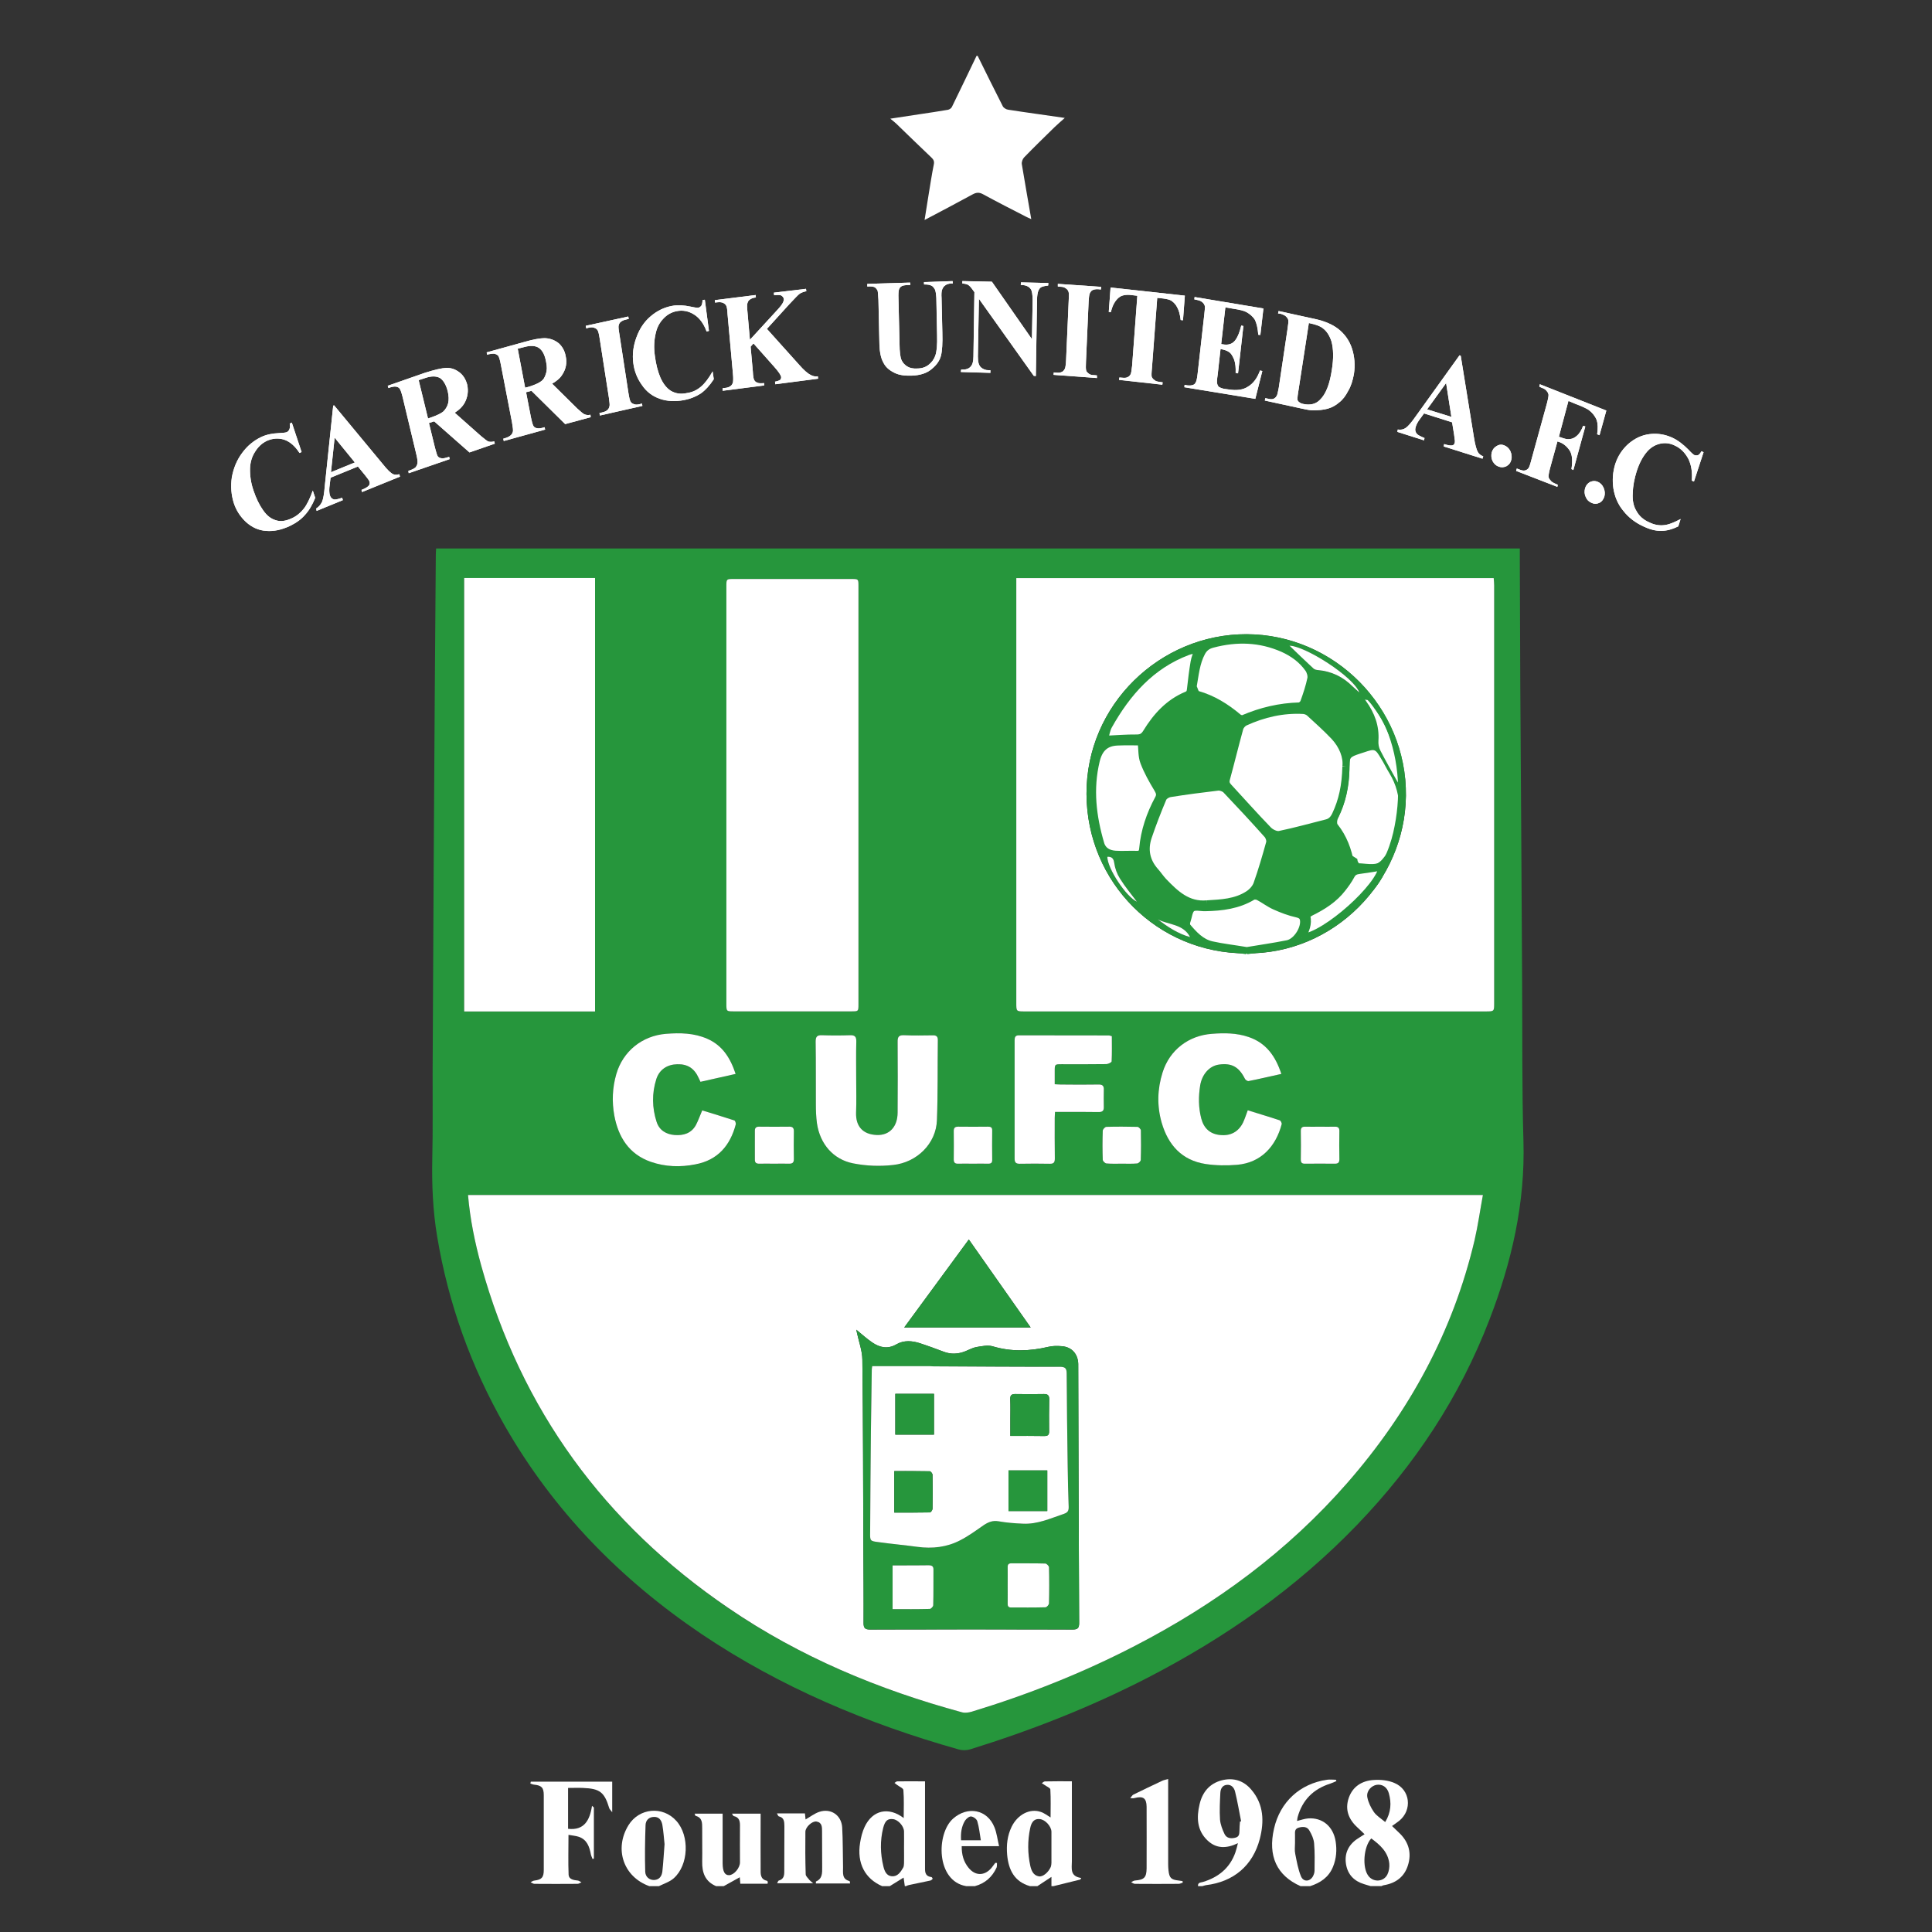 <?xml version="1.0" encoding="UTF-8"?>
<!-- CMYK_PDF_CONVERTED -->
<svg data-vectorized-cmyk="true" data-original-cmyk-pdf="true" xmlns="http://www.w3.org/2000/svg" xmlns:xlink="http://www.w3.org/1999/xlink" width="269.291" height="269.291" viewBox="0 0 269.291 269.291">
<rect x="0" y="0" width="269.291" height="269.291" fill="#333333" stroke="none"/>
<defs>
<clipPath id="clip-0">
<path clip-rule="nonzero" d="M 32 58 L 44 58 L 44 75 L 32 75 Z M 32 58 "/>
</clipPath>
<clipPath id="clip-1">
<path clip-rule="nonzero" d="M 40.383 59.035 C 40.441 59.371 40.41 59.633 40.352 59.805 C 40.289 60 40.152 60.141 39.996 60.23 C 39.828 60.293 39.492 60.34 38.926 60.367 C 37.977 60.414 37.133 60.566 36.367 60.938 C 35.344 61.426 34.453 62.16 33.734 63.156 C 33 64.137 32.555 65.254 32.309 66.512 C 32.125 67.812 32.234 68.992 32.586 70.109 C 32.922 71.164 33.535 72.055 34.316 72.789 C 35.113 73.492 36.031 73.922 37.09 74 C 38.145 74.09 39.234 73.859 40.383 73.324 C 41.27 72.898 41.961 72.406 42.512 71.766 C 43.078 71.152 43.535 70.387 43.934 69.391 L 43.598 68.379 C 43.199 69.465 42.816 70.293 42.355 70.891 C 41.898 71.473 41.332 71.945 40.688 72.238 C 39.812 72.637 39.094 72.742 38.438 72.512 C 37.746 72.312 37.18 71.855 36.66 71.09 C 36.121 70.34 35.695 69.449 35.328 68.363 C 34.961 67.309 34.82 66.25 34.852 65.238 C 34.898 64.398 35.113 63.645 35.543 62.988 C 35.969 62.285 36.492 61.793 37.18 61.457 C 37.977 61.09 38.805 61.027 39.613 61.289 C 40.441 61.578 41.148 62.207 41.742 63.141 L 42.035 63.004 L 40.672 58.898 Z M 40.383 59.035 "/>
</clipPath>
<clipPath id="clip-2">
<path clip-rule="nonzero" d="M 44 56 L 56 56 L 56 72 L 44 72 Z M 44 56 "/>
</clipPath>
<clipPath id="clip-3">
<path clip-rule="nonzero" d="M 46.445 56.539 L 45.266 67.734 C 45.191 68.824 45.051 69.559 44.883 69.941 C 44.699 70.34 44.426 70.645 44.07 70.891 L 44.133 71.211 L 47.793 69.711 L 47.688 69.375 C 47.09 69.59 46.738 69.648 46.566 69.617 C 46.277 69.543 46.078 69.359 45.973 69.023 C 45.91 68.762 45.879 68.426 45.91 67.98 L 46.078 66.586 L 49.891 65.023 L 50.918 66.281 C 51.18 66.617 51.316 66.801 51.332 66.832 C 51.406 66.922 51.469 67.031 51.5 67.137 C 51.547 67.32 51.547 67.488 51.453 67.629 C 51.316 67.828 51.023 68.012 50.598 68.195 L 50.383 68.285 L 50.457 68.578 L 55.758 66.434 L 55.648 66.098 C 55.328 66.188 55.039 66.188 54.793 66.098 C 54.5 65.957 54.012 65.516 53.383 64.719 L 46.566 56.496 Z M 46.645 60.996 L 49.461 64.457 L 46.125 65.82 Z M 46.645 60.996 "/>
</clipPath>
<clipPath id="clip-4">
<path clip-rule="nonzero" d="M 54 51 L 69 51 L 69 66 L 54 66 Z M 54 51 "/>
</clipPath>
<clipPath id="clip-5">
<path clip-rule="nonzero" d="M 59.203 51.977 L 54.039 53.77 L 54.148 54.09 C 54.625 53.891 55.008 53.859 55.191 53.891 C 55.438 53.938 55.605 54.027 55.695 54.152 C 55.832 54.32 55.957 54.719 56.125 55.375 L 58.023 63.293 C 58.191 63.953 58.223 64.383 58.191 64.566 C 58.16 64.781 58.07 64.965 57.934 65.133 C 57.762 65.301 57.395 65.469 56.906 65.637 L 56.969 65.957 L 62.664 63.996 L 62.617 63.676 C 62.082 63.844 61.715 63.938 61.516 63.859 C 61.316 63.844 61.148 63.77 61.023 63.602 C 60.934 63.477 60.797 63.051 60.629 62.391 L 59.785 58.961 L 60.52 58.73 L 65.434 63.062 L 68.973 61.84 L 68.898 61.52 C 68.559 61.609 68.27 61.609 67.992 61.52 C 67.84 61.41 67.504 61.18 67.012 60.754 L 63.383 57.52 C 63.996 57.137 64.473 56.68 64.762 56.141 C 65.191 55.348 65.312 54.52 65.113 53.602 C 64.914 52.879 64.578 52.312 64.027 51.883 C 63.492 51.484 62.941 51.273 62.234 51.273 C 61.594 51.305 60.566 51.531 59.203 51.977 M 58.359 52.988 L 59.25 52.695 C 60.105 52.406 60.797 52.406 61.332 52.695 C 61.82 53.02 62.188 53.645 62.418 54.562 C 62.555 55.191 62.586 55.742 62.465 56.219 C 62.328 56.707 62.082 57.074 61.777 57.383 C 61.438 57.645 60.871 57.902 60.121 58.18 L 59.66 58.332 Z M 58.359 52.988 "/>
</clipPath>
<clipPath id="clip-6">
<path clip-rule="nonzero" d="M 67 47 L 83 47 L 83 62 L 67 62 Z M 67 47 "/>
</clipPath>
<clipPath id="clip-7">
<path clip-rule="nonzero" d="M 73.047 47.672 L 67.84 49.113 L 67.871 49.434 C 68.406 49.312 68.758 49.266 68.973 49.312 C 69.156 49.371 69.324 49.465 69.465 49.602 C 69.555 49.77 69.691 50.168 69.816 50.859 L 71.363 58.867 C 71.484 59.559 71.531 60 71.5 60.141 C 71.438 60.383 71.332 60.555 71.18 60.691 C 71.012 60.844 70.672 61.012 70.152 61.148 L 70.215 61.473 L 75.988 59.879 L 75.91 59.559 C 75.391 59.727 75.023 59.742 74.824 59.68 C 74.625 59.648 74.473 59.559 74.348 59.391 C 74.258 59.219 74.137 58.82 73.996 58.133 L 73.324 54.672 L 74.074 54.473 L 78.773 59.113 L 82.344 58.148 L 82.297 57.812 C 81.977 57.887 81.672 57.844 81.41 57.719 C 81.238 57.629 80.918 57.367 80.445 56.938 L 76.953 53.477 C 77.609 53.109 78.102 52.68 78.391 52.176 C 78.883 51.426 79.051 50.566 78.852 49.664 C 78.73 48.914 78.391 48.316 77.902 47.871 C 77.367 47.445 76.816 47.199 76.109 47.152 C 76.035 47.137 75.973 47.137 75.895 47.137 C 75.238 47.137 74.289 47.305 73.047 47.672 M 72.16 48.605 L 73.047 48.379 C 73.938 48.133 74.625 48.164 75.129 48.5 C 75.621 48.852 75.957 49.496 76.125 50.445 C 76.262 51.105 76.262 51.625 76.094 52.098 C 75.957 52.59 75.727 52.957 75.359 53.188 C 75.008 53.445 74.457 53.676 73.691 53.922 L 73.199 54.043 Z M 72.16 48.605 "/>
</clipPath>
<clipPath id="clip-8">
<path clip-rule="nonzero" d="M 81 44 L 90 44 L 90 58 L 81 58 Z M 81 44 "/>
</clipPath>
<clipPath id="clip-9">
<path clip-rule="nonzero" d="M 81.652 45.406 L 81.715 45.773 L 82.066 45.664 C 82.406 45.605 82.664 45.605 82.863 45.699 C 83.062 45.773 83.23 45.91 83.293 46.035 C 83.398 46.172 83.492 46.57 83.586 47.184 L 84.871 55.438 C 84.961 56.066 84.992 56.449 84.961 56.586 C 84.902 56.816 84.824 57.016 84.703 57.105 C 84.52 57.32 84.242 57.414 83.922 57.488 L 83.555 57.582 L 83.613 57.918 L 89.539 56.57 L 89.48 56.25 L 89.113 56.34 C 88.789 56.418 88.531 56.418 88.332 56.312 C 88.117 56.25 87.965 56.141 87.902 55.988 C 87.797 55.867 87.703 55.453 87.598 54.793 L 86.34 46.586 C 86.219 45.961 86.203 45.559 86.219 45.438 C 86.25 45.207 86.355 45.008 86.477 44.902 C 86.676 44.734 86.906 44.609 87.242 44.547 L 87.641 44.441 L 87.566 44.121 Z M 81.652 45.406 "/>
</clipPath>
<clipPath id="clip-10">
<path clip-rule="nonzero" d="M 88 41 L 100 41 L 100 56 L 88 56 Z M 88 41 "/>
</clipPath>
<clipPath id="clip-11">
<path clip-rule="nonzero" d="M 97.918 41.84 C 97.918 42.176 97.855 42.406 97.766 42.605 C 97.629 42.773 97.488 42.863 97.289 42.91 C 97.168 42.91 96.801 42.863 96.266 42.742 C 95.312 42.543 94.457 42.48 93.66 42.633 C 92.543 42.848 91.562 43.34 90.676 44.105 C 89.77 44.855 89.129 45.852 88.699 47.047 C 88.27 48.195 88.117 49.418 88.27 50.613 C 88.406 51.715 88.82 52.758 89.48 53.66 C 90.109 54.594 90.922 55.223 91.961 55.59 C 92.973 55.941 94.09 55.988 95.312 55.773 C 96.25 55.59 97.031 55.27 97.688 54.84 C 98.332 54.367 98.93 53.707 99.496 52.848 L 99.328 51.762 C 98.762 52.758 98.238 53.445 97.672 53.922 C 97.121 54.383 96.512 54.672 95.773 54.781 C 94.887 54.98 94.164 54.855 93.523 54.488 C 92.941 54.121 92.434 53.508 92.039 52.605 C 91.684 51.746 91.426 50.734 91.285 49.617 C 91.117 48.484 91.164 47.398 91.41 46.418 C 91.578 45.652 91.93 44.961 92.48 44.395 C 93.004 43.844 93.633 43.492 94.336 43.371 C 95.176 43.199 96.004 43.355 96.77 43.859 C 97.504 44.32 98.086 45.102 98.484 46.203 L 98.82 46.125 L 98.238 41.777 Z M 97.918 41.84 "/>
</clipPath>
<clipPath id="clip-12">
<path clip-rule="nonzero" d="M 99 40 L 115 40 L 115 55 L 99 55 Z M 99 40 "/>
</clipPath>
<clipPath id="clip-13">
<path clip-rule="nonzero" d="M 107.859 40.797 L 107.902 41.148 C 108.395 41.086 108.684 41.117 108.824 41.148 C 109.082 41.285 109.219 41.457 109.25 41.668 C 109.281 42.008 109.02 42.48 108.469 43.062 L 104.535 47.367 L 104.184 43.445 C 104.121 42.82 104.121 42.422 104.184 42.254 C 104.258 42.023 104.352 41.855 104.52 41.762 C 104.672 41.625 104.965 41.504 105.359 41.457 L 105.332 41.117 L 99.633 41.84 L 99.664 42.176 L 100.016 42.129 C 100.355 42.098 100.629 42.129 100.812 42.223 C 101.012 42.328 101.148 42.465 101.227 42.59 C 101.316 42.758 101.379 43.156 101.41 43.781 L 102.16 52.098 C 102.223 52.742 102.191 53.141 102.176 53.277 C 102.102 53.508 102.008 53.66 101.867 53.785 C 101.672 53.938 101.41 54.043 101.09 54.074 L 100.723 54.105 L 100.723 54.473 L 106.512 53.723 L 106.512 53.402 C 106.051 53.43 105.758 53.43 105.559 53.34 C 105.359 53.262 105.207 53.141 105.133 52.973 C 105.039 52.836 104.965 52.422 104.934 51.746 L 104.625 48.316 L 105.023 47.871 L 107.965 51.18 C 108.547 51.855 108.852 52.297 108.883 52.559 C 108.883 52.695 108.852 52.836 108.762 52.941 C 108.625 53.035 108.395 53.125 108.027 53.203 L 108.07 53.555 L 114.027 52.789 L 114 52.449 C 113.66 52.496 113.34 52.449 113.051 52.281 C 112.574 52.07 112.055 51.594 111.426 50.891 L 106.895 45.836 L 109.984 42.434 C 110.77 41.609 111.227 41.102 111.457 40.949 C 111.688 40.781 111.977 40.688 112.391 40.582 L 112.344 40.262 Z M 107.859 40.797 "/>
</clipPath>
<clipPath id="clip-14">
<path clip-rule="nonzero" d="M 120 39 L 133 39 L 133 53 L 120 53 Z M 120 39 "/>
</clipPath>
<clipPath id="clip-15">
<path clip-rule="nonzero" d="M 128.793 39.312 L 128.793 39.648 C 129.254 39.648 129.621 39.68 129.895 39.848 C 130.047 39.938 130.172 40.109 130.309 40.336 C 130.414 40.566 130.477 40.98 130.508 41.531 L 130.613 46.707 C 130.66 48.055 130.57 49.02 130.371 49.57 C 130.172 50.109 129.848 50.535 129.422 50.875 C 128.992 51.195 128.457 51.363 127.828 51.363 C 127.277 51.395 126.816 51.305 126.449 51.074 C 126.082 50.844 125.82 50.551 125.652 50.184 C 125.484 49.816 125.395 49.066 125.379 47.949 L 125.238 41.699 C 125.211 41.012 125.238 40.551 125.301 40.352 C 125.363 40.184 125.469 40.016 125.621 39.922 C 125.789 39.785 126.129 39.754 126.559 39.723 L 126.879 39.723 L 126.848 39.387 L 120.891 39.57 L 120.891 39.938 C 121.379 39.895 121.719 39.938 121.902 40.031 C 122.07 40.137 122.191 40.289 122.312 40.461 C 122.359 40.629 122.406 41.086 122.438 41.809 L 122.574 48.012 C 122.621 49.113 122.789 49.926 123.125 50.523 C 123.418 51.148 123.969 51.641 124.734 51.992 C 125.301 52.27 126.051 52.391 127.078 52.359 C 128.258 52.312 129.191 52.023 129.879 51.426 C 130.57 50.875 130.996 50.23 131.152 49.57 C 131.32 48.914 131.395 47.824 131.352 46.355 L 131.242 41.531 C 131.195 40.996 131.242 40.629 131.289 40.43 C 131.395 40.152 131.535 39.91 131.766 39.77 C 131.961 39.602 132.223 39.543 132.547 39.512 L 132.805 39.512 L 132.773 39.188 Z M 128.793 39.312 "/>
</clipPath>
<clipPath id="clip-16">
<path clip-rule="nonzero" d="M 133 39 L 147 39 L 147 53 L 133 53 Z M 133 39 "/>
</clipPath>
<clipPath id="clip-17">
<path clip-rule="nonzero" d="M 134.137 39.512 C 134.488 39.543 134.75 39.602 134.965 39.711 C 135.117 39.832 135.363 40.062 135.578 40.398 L 135.82 40.719 L 135.684 49.695 C 135.684 50.383 135.547 50.859 135.27 51.117 C 135.012 51.41 134.582 51.547 133.969 51.516 L 133.922 51.855 L 138.043 51.977 L 138.043 51.594 L 137.781 51.594 C 137.398 51.594 137.031 51.473 136.742 51.211 C 136.434 50.949 136.297 50.461 136.297 49.695 L 136.449 41.656 L 144.094 52.391 L 144.383 52.422 L 144.551 41.824 C 144.551 41.227 144.629 40.828 144.719 40.566 C 144.812 40.336 144.934 40.137 145.102 40.031 C 145.273 39.938 145.641 39.848 146.098 39.801 L 146.129 39.449 L 142.301 39.355 L 142.285 39.723 C 142.93 39.723 143.402 39.91 143.664 40.277 C 143.863 40.535 143.922 41.074 143.938 41.824 L 143.832 47.273 L 138.258 39.266 L 134.137 39.188 Z M 134.137 39.512 "/>
</clipPath>
<clipPath id="clip-18">
<path clip-rule="nonzero" d="M 146 39 L 154 39 L 154 53 L 146 53 Z M 146 39 "/>
</clipPath>
<clipPath id="clip-19">
<path clip-rule="nonzero" d="M 147.445 39.938 L 147.797 39.969 C 148.137 39.969 148.395 40.062 148.562 40.199 C 148.777 40.32 148.871 40.488 148.93 40.66 C 149.008 40.828 149.008 41.227 148.961 41.84 L 148.594 50.199 C 148.562 50.859 148.488 51.242 148.441 51.379 C 148.336 51.578 148.211 51.73 148.074 51.809 C 147.844 51.945 147.586 51.977 147.262 51.945 L 146.879 51.914 L 146.848 52.25 L 152.898 52.695 L 152.898 52.328 L 152.484 52.281 C 152.195 52.281 151.934 52.238 151.734 52.07 C 151.566 51.93 151.43 51.809 151.398 51.641 C 151.336 51.441 151.336 51.043 151.367 50.383 L 151.734 42.035 C 151.781 41.41 151.824 41.012 151.902 40.875 C 151.996 40.688 152.086 40.551 152.254 40.445 C 152.469 40.352 152.73 40.289 153.082 40.309 L 153.449 40.352 L 153.48 39.984 L 147.445 39.57 Z M 147.445 39.938 "/>
</clipPath>
<clipPath id="clip-20">
<path clip-rule="nonzero" d="M 154 40 L 166 40 L 166 54 L 154 54 Z M 154 40 "/>
</clipPath>
<clipPath id="clip-21">
<path clip-rule="nonzero" d="M 154.551 43.477 L 154.828 43.508 C 155.043 42.621 155.395 41.93 155.945 41.469 C 156.328 41.164 156.91 41.027 157.707 41.117 L 158.535 41.227 L 157.801 50.965 C 157.738 51.609 157.66 52.008 157.602 52.145 C 157.492 52.344 157.367 52.48 157.199 52.559 C 157.02 52.68 156.742 52.68 156.406 52.648 L 156.023 52.621 L 155.977 52.957 L 162.012 53.629 L 162.055 53.293 L 161.656 53.23 C 161.32 53.203 161.059 53.125 160.906 52.957 C 160.691 52.836 160.602 52.68 160.523 52.512 C 160.492 52.344 160.492 51.945 160.57 51.289 L 161.305 41.516 L 162.148 41.609 C 162.684 41.668 163.051 41.777 163.266 41.914 C 163.648 42.176 163.91 42.465 164.094 42.863 C 164.309 43.215 164.477 43.781 164.566 44.609 L 164.891 44.641 L 165.148 41.211 L 154.797 40.078 Z M 154.551 43.477 "/>
</clipPath>
<clipPath id="clip-22">
<path clip-rule="nonzero" d="M 165 41 L 177 41 L 177 56 L 165 56 Z M 165 41 "/>
</clipPath>
<clipPath id="clip-23">
<path clip-rule="nonzero" d="M 166.469 41.73 L 166.836 41.809 C 167.203 41.867 167.492 41.992 167.691 42.223 C 167.812 42.344 167.938 42.559 167.953 42.773 C 167.953 42.895 167.938 43.246 167.859 43.812 L 166.926 52.098 C 166.863 52.758 166.758 53.109 166.695 53.23 C 166.605 53.445 166.469 53.617 166.297 53.645 C 166.07 53.738 165.809 53.738 165.473 53.707 L 165.117 53.645 L 165.09 53.969 L 174.965 55.59 L 175.945 51.715 L 175.625 51.641 C 175.227 52.727 174.676 53.461 173.957 53.891 C 173.266 54.352 172.363 54.457 171.273 54.289 L 170.586 54.195 C 170.281 54.121 170.066 54.027 169.898 53.938 C 169.762 53.801 169.699 53.66 169.668 53.508 C 169.59 53.34 169.621 52.91 169.715 52.223 L 170.129 48.652 C 170.68 48.746 171.074 48.883 171.367 49.113 C 171.645 49.312 171.828 49.664 172.039 50.168 C 172.211 50.66 172.254 51.258 172.227 51.977 L 172.562 52.039 L 173.312 45.438 L 173.008 45.375 C 172.777 46.355 172.484 47.059 172.117 47.488 C 171.734 47.965 171.168 48.133 170.434 47.996 L 170.219 47.965 L 170.801 42.848 L 171.98 43.047 C 172.84 43.172 173.434 43.324 173.727 43.492 C 174.262 43.797 174.66 44.152 174.922 44.578 C 175.148 45.039 175.316 45.699 175.379 46.664 L 175.672 46.691 L 176.098 43 L 166.512 41.395 Z M 166.469 41.73 "/>
</clipPath>
<clipPath id="clip-24">
<path clip-rule="nonzero" d="M 176 43 L 189 43 L 189 58 L 176 58 Z M 176 43 "/>
</clipPath>
<clipPath id="clip-25">
<path clip-rule="nonzero" d="M 178.137 43.691 L 178.551 43.738 C 178.824 43.844 179.086 43.953 179.254 44.121 C 179.422 44.289 179.531 44.426 179.562 44.594 C 179.605 44.809 179.562 45.191 179.469 45.82 L 178.242 54.043 C 178.105 54.703 178.043 55.102 177.938 55.191 C 177.844 55.391 177.676 55.5 177.508 55.59 C 177.309 55.668 177.051 55.668 176.727 55.574 L 176.359 55.5 L 176.301 55.836 L 181.367 56.938 C 182.102 57.105 182.668 57.199 182.992 57.199 C 183.801 57.199 184.461 57.121 185.059 56.969 C 185.656 56.801 186.191 56.496 186.652 56.098 C 187.141 55.73 187.57 55.176 187.922 54.473 C 188.32 53.816 188.551 53.02 188.719 52.145 C 188.902 50.891 188.812 49.695 188.441 48.562 C 188.074 47.457 187.418 46.523 186.484 45.805 C 185.699 45.223 184.629 44.746 183.281 44.457 L 178.215 43.355 Z M 181.676 56.312 C 181.367 56.25 181.168 56.141 181.031 56.004 C 180.938 55.941 180.879 55.852 180.848 55.73 C 180.848 55.59 180.848 55.254 180.938 54.734 L 182.426 45.023 C 183.359 45.223 184.02 45.453 184.367 45.742 C 184.906 46.141 185.305 46.738 185.578 47.566 C 185.871 48.605 185.902 49.957 185.641 51.547 C 185.352 53.523 184.801 54.949 183.973 55.742 C 183.543 56.188 182.992 56.387 182.363 56.387 C 182.148 56.387 181.918 56.371 181.676 56.312 "/>
</clipPath>
<clipPath id="clip-26">
<path clip-rule="nonzero" d="M 194 49 L 207 49 L 207 64 L 194 64 Z M 194 49 "/>
</clipPath>
<clipPath id="clip-27">
<path clip-rule="nonzero" d="M 197.297 58.07 C 196.715 58.898 196.285 59.406 195.945 59.633 C 195.625 59.863 195.258 59.941 194.828 59.863 L 194.77 60.199 L 198.488 61.379 L 198.551 61.059 C 197.969 60.812 197.633 60.629 197.492 60.492 C 197.297 60.262 197.203 59.973 197.297 59.605 C 197.371 59.328 197.492 59.035 197.723 58.668 L 198.488 57.629 L 202.395 58.867 L 202.672 60.566 C 202.746 61.043 202.777 61.305 202.777 61.332 C 202.809 61.473 202.777 61.609 202.777 61.699 C 202.719 61.898 202.656 61.992 202.484 62.07 C 202.289 62.129 201.965 62.098 201.523 61.961 L 201.293 61.898 L 201.23 62.223 L 206.637 63.938 L 206.742 63.602 C 206.375 63.461 206.148 63.277 206.008 63.035 C 205.809 62.711 205.609 62.023 205.441 60.938 L 203.605 49.59 L 203.438 49.527 Z M 198.918 57.062 L 201.566 53.387 L 202.305 58.102 Z M 198.918 57.062 "/>
</clipPath>
<clipPath id="clip-28">
<path clip-rule="nonzero" d="M 207 61 L 211 61 L 211 66 L 207 66 Z M 207 61 "/>
</clipPath>
<clipPath id="clip-29">
<path clip-rule="nonzero" d="M 208.582 62.191 C 208.246 62.375 208.031 62.684 207.922 63.062 C 207.816 63.492 207.863 63.891 208.047 64.289 C 208.262 64.656 208.52 64.918 208.918 65.055 C 209.285 65.176 209.641 65.148 209.977 64.977 C 210.328 64.781 210.559 64.488 210.664 64.059 C 210.758 63.66 210.695 63.262 210.512 62.863 C 210.328 62.484 210.02 62.207 209.668 62.07 C 209.516 62.008 209.363 61.977 209.227 61.977 C 208.996 61.977 208.781 62.055 208.582 62.191 "/>
</clipPath>
<clipPath id="clip-30">
<path clip-rule="nonzero" d="M 211 53 L 224 53 L 224 68 L 211 68 Z M 211 53 "/>
</clipPath>
<clipPath id="clip-31">
<path clip-rule="nonzero" d="M 214.555 53.891 L 214.891 54.059 C 215.215 54.152 215.457 54.32 215.582 54.504 C 215.75 54.672 215.809 54.871 215.844 55.023 C 215.844 55.238 215.777 55.621 215.625 56.219 L 213.422 64.184 C 213.27 64.809 213.145 65.133 213.039 65.27 C 212.898 65.438 212.73 65.531 212.609 65.562 C 212.352 65.637 212.074 65.562 211.781 65.438 L 211.414 65.301 L 211.324 65.637 L 217.066 67.859 L 217.145 67.582 L 216.762 67.414 C 216.469 67.277 216.238 67.152 216.102 66.938 C 215.934 66.77 215.844 66.586 215.844 66.418 C 215.844 66.219 215.902 65.82 216.07 65.191 L 217.082 61.52 L 217.402 61.641 C 217.969 61.855 218.43 62.254 218.797 62.82 C 219.133 63.34 219.227 64.199 219.043 65.375 L 219.301 65.516 L 220.973 59.449 L 220.664 59.344 C 220.449 59.941 220.145 60.43 219.855 60.691 C 219.516 60.996 219.195 61.164 218.828 61.195 C 218.508 61.258 218.078 61.164 217.57 60.965 L 217.281 60.875 L 218.613 55.883 L 219.641 56.312 C 220.527 56.648 221.125 56.938 221.414 57.121 C 221.953 57.52 222.32 57.98 222.535 58.516 C 222.719 59.02 222.746 59.711 222.625 60.535 L 222.945 60.66 L 223.898 57.23 L 214.633 53.555 Z M 214.555 53.891 "/>
</clipPath>
<clipPath id="clip-32">
<path clip-rule="nonzero" d="M 220 67 L 224 67 L 224 71 L 220 71 Z M 220 67 "/>
</clipPath>
<clipPath id="clip-33">
<path clip-rule="nonzero" d="M 221.613 67.184 C 221.277 67.398 221.047 67.66 220.926 68.086 C 220.836 68.484 220.836 68.883 221.02 69.266 C 221.188 69.664 221.445 69.926 221.844 70.094 C 222.211 70.262 222.535 70.262 222.918 70.094 C 223.27 69.926 223.484 69.633 223.621 69.203 C 223.727 68.809 223.699 68.41 223.527 68.012 C 223.359 67.613 223.086 67.32 222.703 67.152 C 222.535 67.094 222.363 67.047 222.195 67.047 C 221.996 67.047 221.812 67.094 221.613 67.184 "/>
</clipPath>
<clipPath id="clip-34">
<path clip-rule="nonzero" d="M 224 60 L 238 60 L 238 74 L 224 74 Z M 224 60 "/>
</clipPath>
<clipPath id="clip-35">
<path clip-rule="nonzero" d="M 229.945 60.508 C 228.812 60.645 227.863 61.105 226.977 61.871 C 226.117 62.621 225.488 63.586 225.137 64.703 C 224.801 65.789 224.707 66.895 224.879 68.074 C 225.074 69.266 225.504 70.293 226.27 71.211 C 226.988 72.133 227.926 72.852 229.074 73.371 C 229.961 73.801 230.758 74 231.508 74 C 232.273 74 233.07 73.785 233.93 73.371 L 234.25 72.344 C 233.328 72.836 232.578 73.141 231.906 73.203 C 231.219 73.266 230.559 73.141 229.898 72.82 C 229.043 72.453 228.445 71.887 228.078 71.195 C 227.68 70.539 227.512 69.727 227.586 68.73 C 227.602 67.734 227.801 66.723 228.141 65.652 C 228.492 64.566 228.949 63.676 229.578 62.941 C 230.07 62.391 230.648 62.023 231.355 61.855 C 232.043 61.688 232.734 61.762 233.406 62.086 C 234.234 62.449 234.848 63.062 235.32 63.922 C 235.75 64.781 235.902 65.805 235.812 67 L 236.117 67.121 L 237.449 63.035 L 237.16 62.895 C 236.992 63.172 236.852 63.355 236.699 63.434 C 236.531 63.492 236.332 63.492 236.164 63.434 C 236.027 63.355 235.766 63.141 235.336 62.664 C 234.617 61.945 233.898 61.379 233.133 61.027 C 232.305 60.645 231.477 60.461 230.648 60.461 C 230.406 60.461 230.176 60.477 229.945 60.508 "/>
</clipPath>
</defs>
<path fill-rule="nonzero" fill="rgb(100%, 100%, 100%)" fill-opacity="1" d="M 136.27 7.785 C 137.434 10.129 138.582 12.488 139.777 14.816 C 139.898 15.043 140.25 15.258 140.512 15.289 C 143.055 15.688 145.598 16.023 148.414 16.438 C 147.848 16.945 147.418 17.312 147.004 17.707 C 145.582 19.102 144.141 20.496 142.746 21.938 C 142.535 22.152 142.379 22.578 142.426 22.887 C 142.84 25.398 143.285 27.895 143.742 30.543 C 143.453 30.406 143.238 30.328 143.039 30.219 C 141.016 29.18 138.996 28.152 137.004 27.066 C 136.469 26.777 136.07 26.82 135.562 27.098 C 133.406 28.277 131.215 29.426 128.871 30.664 C 129.07 29.441 129.238 28.367 129.41 27.281 C 129.652 25.824 129.867 24.371 130.16 22.914 C 130.25 22.473 130.113 22.227 129.82 21.953 C 128.168 20.391 126.543 18.797 124.906 17.219 C 124.707 17.02 124.477 16.867 124.094 16.543 C 125.625 16.316 126.914 16.117 128.199 15.918 C 129.5 15.719 130.816 15.535 132.121 15.305 C 132.316 15.273 132.578 15.105 132.672 14.922 C 133.836 12.547 134.969 10.172 136.117 7.785 Z M 136.27 7.785 "/>
<path fill-rule="nonzero" fill="rgb(100%, 100%, 100%)" fill-opacity="1" d="M 193.078 253.965 C 193.891 252.617 193.965 251.301 193.582 249.953 C 193.34 249.078 192.664 248.668 191.898 248.773 C 191.133 248.895 190.43 249.648 190.582 250.504 C 190.719 251.223 191.074 251.957 191.5 252.57 C 191.867 253.094 192.48 253.461 193.078 253.965 M 191.133 256.246 C 190.062 257.395 189.848 260.289 190.719 261.453 C 191.41 262.402 192.863 262.328 193.383 261.27 C 193.602 260.828 193.691 260.246 193.645 259.754 C 193.477 258.145 192.375 257.164 191.133 256.246 M 191.043 262.895 C 190.734 262.801 190.43 262.711 190.121 262.617 C 188.758 262.203 187.871 261.301 187.625 259.906 C 187.367 258.453 187.871 257.242 189.098 256.371 C 189.434 256.141 189.801 255.926 190.199 255.664 C 189.848 255.328 189.527 255.008 189.203 254.715 C 187.965 253.582 187.441 252.219 187.996 250.598 C 188.562 248.973 189.879 248.191 191.5 248.102 C 192.449 248.039 193.492 248.145 194.352 248.516 C 196.57 249.434 196.891 252.281 195.023 253.797 C 194.719 254.043 194.379 254.258 194.027 254.516 C 194.41 254.898 194.793 255.234 195.16 255.605 C 196.402 256.859 196.77 258.375 196.234 260.031 C 195.727 261.621 194.535 262.496 192.879 262.77 C 192.758 262.785 192.648 262.863 192.543 262.895 Z M 191.043 262.895 "/>
<path fill-rule="nonzero" fill="rgb(100%, 100%, 100%)" fill-opacity="1" d="M 126.008 257.512 C 126.008 256.762 126.023 256.012 126.008 255.262 C 125.977 254.512 125.18 253.637 124.477 253.559 C 123.742 253.469 123.359 253.758 123.098 254.801 C 122.656 256.578 122.699 258.371 123.129 260.145 C 123.281 260.773 123.543 261.465 124.309 261.523 C 125.105 261.586 125.535 260.941 125.887 260.328 C 125.992 260.145 125.992 259.898 126.008 259.688 C 126.023 258.965 126.008 258.23 126.008 257.512 M 122.961 262.902 C 120.555 261.859 119.422 259.688 119.883 256.867 C 120.004 256.102 120.188 255.336 120.512 254.648 C 121.598 252.305 123.848 251.785 125.961 253.41 C 125.961 252.074 126.023 250.789 125.918 249.504 C 125.902 249.242 125.336 249.027 125.027 248.781 C 124.906 248.691 124.797 248.598 124.676 248.508 C 124.812 248.43 124.938 248.293 125.074 248.293 C 126.332 248.277 127.57 248.293 128.934 248.293 L 128.934 260.098 C 128.934 260.773 128.84 261.508 129.82 261.633 C 129.898 261.633 130.02 261.859 129.992 261.891 C 129.914 261.984 129.793 262.09 129.668 262.121 C 128.672 262.336 127.664 262.535 126.668 262.75 C 126.531 262.781 126.406 262.84 126.27 262.902 L 126.117 262.902 C 126.055 262.473 125.992 262.043 125.949 261.707 L 124.016 262.902 Z M 122.961 262.902 "/>
<path fill-rule="nonzero" fill="rgb(100%, 100%, 100%)" fill-opacity="1" d="M 146.555 257.535 L 146.555 255.285 C 146.512 254.52 145.668 253.617 144.934 253.555 C 144.242 253.477 143.785 253.844 143.586 254.84 C 143.219 256.57 143.234 258.332 143.602 260.047 C 143.754 260.691 143.996 261.395 144.793 261.535 C 145.348 261.641 146.125 260.996 146.465 260.215 C 146.523 260.031 146.555 259.832 146.555 259.633 L 146.555 257.535 M 143.555 262.898 C 141.379 262.27 140.582 260.629 140.383 258.562 C 140.262 257.199 140.398 255.867 141.012 254.609 C 141.84 252.926 143.523 252.039 145.039 252.543 C 145.543 252.695 145.988 253.062 146.434 253.324 C 146.434 252.07 146.48 250.75 146.402 249.418 C 146.387 249.207 145.883 249.008 145.59 248.793 C 145.469 248.715 145.348 248.621 145.207 248.547 C 145.359 248.453 145.5 248.301 145.652 248.301 C 146.879 248.27 148.086 248.285 149.402 248.285 L 149.402 259.434 C 149.402 260.414 149.098 261.535 150.707 261.762 C 150.66 261.824 150.613 261.902 150.582 261.977 C 149.344 262.285 148.102 262.59 146.848 262.898 L 146.555 262.898 L 146.555 261.609 C 145.852 262.07 145.223 262.484 144.598 262.898 Z M 143.555 262.898 "/>
<path fill-rule="nonzero" fill="rgb(100%, 100%, 100%)" fill-opacity="1" d="M 180.504 256.891 C 180.504 257.398 180.426 257.902 180.535 258.395 C 180.746 259.449 180.93 260.551 181.344 261.547 C 181.695 262.344 182.57 262.285 183 261.535 C 183.121 261.305 183.227 261.012 183.227 260.754 C 183.242 259.48 183.273 258.211 183.168 256.953 C 183.121 256.328 182.832 255.699 182.508 255.148 C 182.219 254.625 181.68 254.566 181.055 254.734 C 180.426 254.902 180.504 255.332 180.504 255.773 L 180.504 256.891 M 181.27 262.898 C 177.961 261.426 176.703 258.699 177.578 254.887 C 178.418 251.18 181.176 248.621 184.957 248.07 C 185.371 248.012 185.785 248.07 186.199 248.07 C 186.23 248.133 186.246 248.195 186.277 248.254 C 185.984 248.379 185.711 248.516 185.418 248.609 C 183.059 249.359 181.527 250.891 180.871 253.277 C 180.824 253.434 180.824 253.617 180.793 253.816 C 181.328 253.676 181.82 253.508 182.324 253.461 C 184.301 253.309 185.832 254.551 186.168 256.664 C 186.352 257.859 186.277 259.035 185.801 260.199 C 185.203 261.672 184.039 262.438 182.617 262.898 Z M 181.27 262.898 "/>
<path fill-rule="nonzero" fill="rgb(100%, 100%, 100%)" fill-opacity="1" d="M 172.836 253.895 C 172.883 253.879 172.945 253.863 172.992 253.863 C 172.715 252.469 172.484 251.074 172.148 249.715 C 172.023 249.207 171.66 248.73 171.031 248.777 C 170.371 248.824 170.125 249.344 170.098 249.883 C 170.035 251.121 169.973 252.375 170.051 253.617 C 170.109 254.309 170.387 255.027 170.691 255.656 C 170.969 256.207 171.52 256.297 172.133 256.16 C 172.73 256.035 172.746 255.641 172.762 255.164 C 172.762 254.734 172.805 254.32 172.836 253.895 M 166.988 262.898 C 166.926 262.363 167.387 262.406 167.676 262.316 C 169.836 261.656 171.43 260.371 172.195 258.195 C 172.332 257.797 172.426 257.398 172.547 256.91 C 170.969 257.676 169.531 257.707 168.289 256.512 C 166.816 255.102 166.773 253.297 167.203 251.488 C 167.586 249.82 168.578 248.594 170.297 248.148 C 171.918 247.738 173.344 248.18 174.414 249.453 C 176.16 251.488 176.223 253.895 175.594 256.328 C 174.613 260.051 171.934 262.301 168.09 262.762 C 167.922 262.793 167.754 262.852 167.598 262.898 Z M 166.988 262.898 "/>
<path fill-rule="nonzero" fill="rgb(100%, 100%, 100%)" fill-opacity="1" d="M 99.82 262.902 C 98.285 262.258 97.844 261.02 97.875 259.473 C 97.906 257.926 97.859 256.363 97.875 254.816 C 97.875 254.066 97.887 253.344 96.953 253.102 C 96.91 253.082 96.895 252.977 96.816 252.793 L 100.723 252.793 L 100.723 259.746 C 100.738 260.879 101.027 261.387 101.625 261.371 C 102.301 261.355 103.141 260.375 103.141 259.578 C 103.141 257.938 103.125 256.285 103.141 254.633 C 103.156 253.941 103.113 253.312 102.27 253.133 C 102.191 253.113 102.16 252.992 102.023 252.793 L 106.02 252.793 L 106.02 253.727 C 106.02 255.98 106.004 258.23 106.02 260.48 C 106.02 261.172 105.945 261.938 106.895 262.152 C 106.957 262.152 107 262.242 107.016 262.32 C 107.031 262.379 107 262.457 106.984 262.562 L 103.188 262.562 C 103.156 262.211 103.125 261.891 103.113 261.66 C 102.359 262.074 101.609 262.488 100.875 262.902 Z M 99.82 262.902 "/>
<path fill-rule="nonzero" fill="rgb(100%, 100%, 100%)" fill-opacity="1" d="M 92.629 257.047 C 92.539 256.191 92.477 255.273 92.324 254.367 C 92.215 253.758 91.895 253.219 91.145 253.25 C 90.395 253.266 89.996 253.773 89.98 254.398 C 89.902 256.559 89.871 258.719 89.934 260.895 C 89.965 261.645 90.562 262.07 91.191 262.043 C 91.926 261.996 92.246 261.492 92.324 260.848 C 92.461 259.605 92.523 258.367 92.629 257.047 M 90.5 262.898 C 86.887 261.598 85.57 257.707 87.605 254.398 C 89.094 251.996 92.371 251.688 94.27 253.801 C 96.137 255.871 96 259.945 93.914 261.797 C 93.352 262.301 92.555 262.547 91.848 262.898 Z M 90.5 262.898 "/>
<path fill-rule="nonzero" fill="rgb(100%, 100%, 100%)" fill-opacity="1" d="M 136.715 256.512 C 136.559 255.578 136.469 254.688 136.223 253.863 C 136.145 253.555 135.688 253.219 135.363 253.188 C 135.09 253.156 134.691 253.496 134.508 253.77 C 134.004 254.598 133.895 255.516 133.957 256.512 Z M 134.676 262.898 C 130.449 262.191 130.48 255.562 132.855 253.48 C 134.875 251.703 137.617 252.191 138.613 254.703 C 138.934 255.484 139.023 256.359 139.254 257.324 L 134.047 257.324 C 134.031 258.504 134.309 259.496 135 260.34 C 135.945 261.504 137.234 261.488 138.199 260.355 C 138.383 260.125 138.551 259.883 138.734 259.652 C 138.812 259.652 138.887 259.668 138.965 259.668 C 138.949 259.883 138.98 260.141 138.902 260.324 C 138.289 261.641 137.297 262.516 135.887 262.898 Z M 134.676 262.898 "/>
<path fill-rule="nonzero" fill="rgb(100%, 100%, 100%)" fill-opacity="1" d="M 73.984 248.336 L 85.332 248.336 L 85.332 252.594 C 85.121 252.305 84.969 252.184 84.922 252.043 C 84.246 249.793 83.617 249.305 81.262 249.211 C 80.586 249.18 79.914 249.211 79.18 249.211 L 79.18 254.906 C 81.414 255.168 82.211 253.73 82.516 251.707 C 82.609 251.781 82.684 251.859 82.777 251.938 L 82.777 259.059 C 82.715 259.074 82.652 259.102 82.594 259.117 C 82.516 258.902 82.41 258.703 82.363 258.492 C 82.164 257.418 81.828 256.422 80.68 256.023 C 80.219 255.871 79.73 255.844 79.238 255.75 C 79.238 257.68 79.18 259.5 79.254 261.309 C 79.285 261.953 79.957 262.059 80.539 262.121 C 80.707 262.137 80.879 262.289 81.047 262.363 C 80.863 262.441 80.68 262.578 80.496 262.578 C 78.488 262.594 76.48 262.594 74.492 262.578 C 74.309 262.578 74.141 262.426 73.953 262.352 C 74.141 262.258 74.309 262.137 74.492 262.121 C 75.5 261.996 75.793 261.691 75.793 260.648 L 75.793 250.223 C 75.793 249.164 75.488 248.859 74.43 248.75 C 74.262 248.734 74.094 248.645 73.926 248.598 C 73.941 248.508 73.973 248.43 73.984 248.336 "/>
<path fill-rule="nonzero" fill="rgb(100%, 100%, 100%)" fill-opacity="1" d="M 113.344 262.5 L 108.32 262.5 C 108.41 262.348 108.457 262.133 108.566 262.117 C 109.207 261.934 109.316 261.473 109.316 260.891 C 109.316 258.777 109.332 256.648 109.332 254.52 C 109.316 253.922 109.316 253.34 108.551 253.172 C 108.457 253.141 108.41 252.957 108.289 252.758 L 112.195 252.758 C 112.227 253.066 112.258 253.355 112.285 253.602 C 112.914 253.25 113.512 252.773 114.199 252.543 C 115.809 252.008 117.277 253.004 117.387 254.703 C 117.492 256.559 117.465 258.41 117.508 260.246 C 117.523 261.027 117.309 261.918 118.41 262.191 C 118.457 262.207 118.457 262.359 118.488 262.527 L 113.727 262.527 C 113.727 262.391 113.711 262.27 113.727 262.254 C 114.66 261.855 114.598 261.043 114.598 260.246 C 114.582 258.594 114.598 256.938 114.582 255.285 C 114.582 254.672 114.598 254.016 113.785 253.891 C 113.203 253.816 112.27 254.656 112.258 255.316 C 112.238 257.293 112.238 259.266 112.301 261.242 C 112.301 261.52 112.637 261.777 112.82 262.039 C 112.93 262.16 113.051 262.254 113.344 262.5 "/>
<path fill-rule="nonzero" fill="rgb(100%, 100%, 100%)" fill-opacity="1" d="M 162.824 247.969 L 162.824 259.836 C 162.824 260.129 162.84 260.434 162.871 260.723 C 162.992 261.766 163.234 261.996 164.277 262.117 C 164.461 262.133 164.645 262.164 164.828 262.195 C 164.844 262.273 164.844 262.332 164.859 262.41 C 164.66 262.469 164.477 262.578 164.277 262.578 C 162.258 262.594 160.234 262.594 158.199 262.578 C 158.016 262.578 157.848 262.441 157.664 262.348 C 157.832 262.273 158 262.133 158.184 262.117 C 159.484 262.012 159.805 261.707 159.82 260.402 C 159.836 257.539 159.82 254.691 159.82 251.844 C 159.805 250.633 159.348 250.312 158.152 250.617 C 157.953 250.68 157.738 250.633 157.539 250.633 C 157.691 250.465 157.801 250.234 157.969 250.145 C 159.316 249.484 160.664 248.84 162.027 248.199 C 162.242 248.105 162.484 248.062 162.824 247.969 "/>
<path fill-rule="nonzero" fill="rgb(15.193%, 58.829%, 23.499%)" fill-opacity="1" d="M 156.402 162.199 C 157.105 162.199 157.809 162.23 158.5 162.168 C 158.699 162.152 159.004 161.848 159.004 161.676 C 159.051 160.301 159.051 158.922 159.02 157.543 C 159.004 157.375 158.711 157.066 158.543 157.066 C 157.09 157.035 155.652 157.023 154.195 157.066 C 154.012 157.082 153.707 157.422 153.707 157.605 C 153.66 158.969 153.66 160.316 153.707 161.66 C 153.719 161.848 154.027 162.152 154.227 162.168 C 154.945 162.23 155.68 162.199 156.402 162.199 M 135.617 162.199 C 136.324 162.199 137.012 162.184 137.715 162.199 C 138.113 162.215 138.312 162.074 138.297 161.648 C 138.285 160.285 138.285 158.938 138.297 157.59 C 138.312 157.145 138.098 157.035 137.703 157.035 C 136.324 157.051 134.945 157.051 133.582 157.035 C 133.152 157.035 132.922 157.16 132.938 157.637 C 132.953 158.969 132.953 160.301 132.938 161.617 C 132.938 162.031 133.09 162.215 133.52 162.199 C 134.211 162.184 134.914 162.199 135.617 162.199 M 183.98 157.035 C 183.293 157.035 182.621 157.051 181.945 157.035 C 181.516 157.023 181.301 157.145 181.316 157.637 C 181.348 158.953 181.332 160.285 181.316 161.617 C 181.316 162.016 181.438 162.215 181.867 162.199 L 186.082 162.199 C 186.539 162.215 186.691 162.016 186.676 161.57 C 186.664 160.27 186.664 158.969 186.691 157.664 C 186.691 157.16 186.465 157.023 186.004 157.035 C 185.328 157.051 184.656 157.035 183.98 157.035 M 107.883 162.199 C 108.574 162.199 109.277 162.184 109.98 162.215 C 110.441 162.215 110.656 162.074 110.641 161.57 C 110.625 160.27 110.625 158.969 110.641 157.664 C 110.656 157.234 110.504 157.035 110.043 157.035 C 108.648 157.051 107.254 157.051 105.848 157.035 C 105.402 157.035 105.203 157.191 105.203 157.637 C 105.219 158.969 105.219 160.285 105.203 161.617 C 105.203 162.062 105.418 162.215 105.863 162.215 C 106.535 162.184 107.211 162.199 107.883 162.199 M 154.977 144.434 C 154.777 144.387 154.656 144.324 154.547 144.324 C 150.367 144.324 146.184 144.324 142.004 144.312 C 141.531 144.312 141.422 144.57 141.422 144.969 L 141.422 161.492 C 141.422 162 141.574 162.215 142.113 162.215 C 143.52 162.184 144.914 162.184 146.324 162.215 C 146.891 162.23 147.027 162 147.027 161.465 C 146.996 159.582 147.012 157.711 147.012 155.828 C 147.012 155.566 147.043 155.309 147.059 154.984 L 148.039 154.984 C 149.738 154.984 151.438 154.969 153.152 155 C 153.66 155 153.875 154.816 153.859 154.297 C 153.844 153.5 153.844 152.703 153.859 151.906 C 153.875 151.34 153.66 151.156 153.105 151.172 C 151.348 151.203 149.602 151.188 147.855 151.172 C 147.578 151.172 147.32 151.141 147.012 151.125 L 147.012 149.32 C 147.012 148.34 147.012 148.34 147.992 148.34 C 150.074 148.34 152.141 148.355 154.227 148.324 C 154.469 148.309 154.93 148.078 154.945 147.941 C 155.008 146.777 154.977 145.598 154.977 144.434 M 178.605 149.688 C 177.781 147.234 176.492 145.383 174.043 144.555 C 172.375 143.988 170.672 143.973 168.926 144.098 C 165.664 144.344 163.016 146.363 162.035 149.473 C 161.316 151.801 161.254 154.156 161.93 156.504 C 162.832 159.594 164.746 161.738 168.055 162.246 C 169.496 162.461 170.996 162.473 172.449 162.352 C 175.789 162.074 177.84 159.777 178.637 156.699 C 178.684 156.531 178.516 156.195 178.379 156.148 C 176.906 155.66 175.422 155.23 173.922 154.77 C 173.676 155.367 173.508 155.949 173.246 156.473 C 172.617 157.773 171.5 158.367 170.047 158.219 C 168.684 158.062 167.793 157.297 167.426 155.902 C 167.027 154.387 167.043 152.84 167.289 151.293 C 167.551 149.719 168.59 148.57 169.906 148.387 C 171.684 148.141 172.664 148.691 173.508 150.375 C 173.582 150.527 173.875 150.727 174.027 150.695 C 175.512 150.391 177 150.055 178.605 149.688 M 102.539 149.688 C 101.805 147.449 100.684 145.719 98.586 144.785 C 96.75 143.973 94.805 143.945 92.844 144.098 C 89.504 144.355 86.824 146.516 85.906 149.719 C 85.355 151.633 85.281 153.574 85.633 155.508 C 86.199 158.508 87.684 160.883 90.715 161.938 C 92.738 162.645 94.836 162.703 96.934 162.305 C 100.027 161.707 101.773 159.688 102.555 156.73 C 102.602 156.562 102.477 156.195 102.355 156.164 C 100.871 155.676 99.367 155.23 97.883 154.785 C 97.562 155.508 97.332 156.195 96.98 156.824 C 96.352 157.988 95.25 158.293 94.039 158.199 C 92.859 158.109 91.91 157.559 91.527 156.379 C 90.883 154.402 90.852 152.383 91.48 150.406 C 91.895 149.074 93.012 148.371 94.391 148.34 C 95.848 148.309 96.797 148.922 97.379 150.27 C 97.453 150.422 97.531 150.574 97.621 150.789 C 99.246 150.422 100.84 150.07 102.539 149.688 M 119.34 150.438 C 119.34 148.676 119.309 146.93 119.355 145.184 C 119.371 144.523 119.172 144.281 118.512 144.297 C 117.18 144.344 115.848 144.344 114.531 144.297 C 113.855 144.281 113.688 144.523 113.688 145.168 C 113.734 148.078 113.703 150.988 113.719 153.883 C 113.719 154.785 113.75 155.688 113.871 156.578 C 114.301 159.504 116.184 161.617 118.895 162.152 C 120.746 162.52 122.617 162.598 124.5 162.383 C 127.793 162.031 130.488 159.41 130.594 156.117 C 130.734 152.41 130.672 148.707 130.719 145 C 130.734 144.48 130.52 144.297 130.012 144.312 C 128.68 144.324 127.348 144.355 126.031 144.297 C 125.297 144.266 125.098 144.512 125.098 145.23 C 125.145 148.508 125.129 151.785 125.113 155.062 C 125.113 157.051 123.98 158.277 122.172 158.199 C 120.305 158.125 119.262 157.035 119.324 155.094 C 119.383 153.547 119.34 151.984 119.34 150.438 M 119.66 110.848 L 119.66 81.703 C 119.66 80.711 119.66 80.711 118.68 80.695 C 113.199 80.695 107.715 80.695 102.23 80.711 C 101.254 80.711 101.254 80.711 101.254 81.719 L 101.254 139.93 C 101.254 140.957 101.254 140.973 102.277 140.973 L 118.664 140.973 C 119.66 140.973 119.66 140.957 119.66 139.992 L 119.66 110.848 M 64.695 140.988 L 82.938 140.988 L 82.938 80.57 L 64.695 80.57 Z M 208.211 80.586 L 141.652 80.586 L 141.652 139.824 C 141.652 140.973 141.652 140.973 142.785 140.973 L 207.09 140.973 C 208.254 140.973 208.254 140.973 208.254 139.824 L 208.254 81.613 C 208.254 81.293 208.227 80.969 208.211 80.586 M 206.695 166.562 L 65.23 166.562 C 65.523 169.934 66.18 173.148 67.055 176.336 C 72.645 196.504 84.254 212.355 101.496 224.133 C 111.469 230.93 122.465 235.512 134.07 238.664 C 134.484 238.785 135.004 238.711 135.434 238.59 C 143.293 236.199 150.902 233.184 158.207 229.398 C 169.434 223.594 179.465 216.227 187.809 206.672 C 196.402 196.824 202.512 185.645 205.531 172.875 C 206.004 170.805 206.297 168.707 206.695 166.562 M 60.789 76.449 L 211.84 76.449 L 211.84 78.656 C 211.855 84.141 211.871 89.625 211.902 95.105 C 211.945 103.039 212.008 110.973 212.055 118.902 C 212.086 124.938 212.117 130.973 212.16 137.008 C 212.207 144.344 212.129 151.691 212.344 159.012 C 212.605 167.68 210.707 175.891 207.629 183.883 C 203.477 194.711 197.199 204.176 189.172 212.523 C 180.676 221.359 170.766 228.281 159.891 233.887 C 151.973 237.961 143.734 241.191 135.25 243.824 C 134.762 243.98 134.148 243.992 133.66 243.855 C 120.902 240.258 108.801 235.172 97.762 227.746 C 86.473 220.117 77.164 210.609 70.363 198.738 C 65.66 190.5 62.492 181.711 60.93 172.336 C 60.332 168.754 60.18 165.141 60.254 161.508 C 60.348 157.422 60.285 153.348 60.301 149.258 C 60.348 139.52 60.41 129.777 60.453 120.035 C 60.5 111.98 60.547 103.91 60.605 95.855 C 60.652 89.668 60.699 83.48 60.746 77.309 C 60.746 77.035 60.777 76.758 60.789 76.449 "/>
<path fill-rule="nonzero" fill="rgb(100%, 100%, 100%)" fill-opacity="1" d="M 126.031 185.031 L 143.66 185.031 C 140.781 180.93 137.934 176.883 135.039 172.766 C 132.051 176.824 129.125 180.82 126.031 185.031 M 119.355 185.34 C 119.387 185.508 119.418 185.645 119.449 185.781 C 119.707 187.023 120.184 188.266 120.199 189.504 C 120.305 198.203 120.305 206.887 120.336 215.57 C 120.352 219.141 120.398 222.691 120.367 226.242 C 120.367 226.949 120.598 227.133 121.27 227.133 C 130.688 227.102 140.105 227.102 149.512 227.133 C 150.184 227.133 150.414 226.949 150.414 226.242 C 150.352 214.254 150.32 202.262 150.289 190.254 L 150.289 190.117 C 150.246 188.707 149.387 187.742 147.992 187.637 C 147.383 187.59 146.723 187.59 146.125 187.727 C 143.523 188.34 140.965 188.434 138.359 187.652 C 137.672 187.453 136.844 187.637 136.094 187.758 C 135.574 187.852 135.07 188.141 134.562 188.34 C 133.566 188.738 132.57 188.801 131.562 188.418 C 130.457 188.004 129.355 187.59 128.254 187.238 C 127.152 186.871 125.988 186.777 124.961 187.375 C 123.75 188.078 122.648 187.836 121.594 187.129 C 120.824 186.609 120.121 185.965 119.355 185.34 M 206.695 166.562 C 206.297 168.707 206.008 170.805 205.531 172.871 C 202.516 185.645 196.402 196.824 187.812 206.672 C 179.465 216.23 169.434 223.594 158.207 229.398 C 150.902 233.184 143.293 236.199 135.438 238.586 C 135.008 238.711 134.488 238.785 134.074 238.664 C 122.465 235.508 111.469 230.93 101.5 224.113 C 84.254 212.355 72.645 196.504 67.055 176.332 C 66.184 173.148 65.523 169.934 65.234 166.562 Z M 206.695 166.562 "/>
<path fill-rule="nonzero" fill="rgb(100%, 100%, 100%)" fill-opacity="1" stroke-width="1" stroke-linecap="butt" stroke-linejoin="miter" stroke="rgb(15.193%, 58.829%, 23.499%)" stroke-opacity="1" stroke-miterlimit="10" d="M -0 0.001 L -0 0.228 C -0.016 2.681 -0.016 2.681 1.531 3.447 C 1.683 3.537 1.867 3.798 2.019 3.689 C 2.711 3.185 2.422 4.134 3.675 2.419 C 4.304 1.564 5.16 0.322 5.558 -0.674 C 7.519 -5.483 7.734 -10.628 6.586 -15.588 C 6.308 -16.784 5.804 -18.331 5.254 -19.296 C 4.367 -20.831 2.422 -20.26 1.195 -20.245 C 0.996 -20.245 0.675 -19.772 0.629 -19.452 C -3.032 -17.307 -3.11 -14.413 -1.653 -11.366 C -1.793 -11.104 -1.731 -10.444 -1.61 -10.077 C -0.536 -6.909 -0.047 -3.538 -0 0.001 " transform="matrix(1, 0, 0, -1, 188.094, 100.579)"/>
<path fill-rule="nonzero" fill="rgb(100%, 100%, 100%)" fill-opacity="1" d="M 173.68 132.891 C 185.961 133.027 195.824 122.859 195.965 110.93 C 196.102 98.555 185.945 88.434 173.758 88.402 C 161.703 88.371 151.398 98.219 151.441 110.668 C 151.488 123.012 161.336 132.891 173.68 132.891 M 208.199 80.578 C 208.23 80.957 208.262 81.281 208.262 81.602 L 208.262 139.828 C 208.262 140.961 208.262 140.977 207.098 140.977 L 142.789 140.977 C 141.656 140.977 141.656 140.961 141.656 139.812 L 141.656 80.578 Z M 208.199 80.578 "/>
<path fill-rule="nonzero" fill="rgb(100%, 100%, 100%)" fill-opacity="1" d="M 64.699 80.566 L 82.941 80.566 L 82.941 140.984 L 64.699 140.984 Z M 64.699 80.566 "/>
<path fill-rule="nonzero" fill="rgb(100%, 100%, 100%)" fill-opacity="1" d="M 119.656 110.844 L 119.656 139.984 C 119.656 140.969 119.656 140.969 118.66 140.969 L 102.289 140.969 C 101.262 140.969 101.246 140.969 101.246 139.926 L 101.246 81.715 C 101.246 80.703 101.262 80.703 102.227 80.703 L 118.676 80.703 C 119.656 80.703 119.656 80.703 119.656 81.699 Z M 119.656 110.844 "/>
<path fill-rule="nonzero" fill="rgb(100%, 100%, 100%)" fill-opacity="1" d="M 119.34 150.434 C 119.34 151.98 119.387 153.543 119.324 155.09 C 119.262 157.035 120.305 158.121 122.188 158.199 C 123.98 158.277 125.113 157.051 125.113 155.059 C 125.129 151.781 125.145 148.504 125.113 145.227 C 125.098 144.508 125.297 144.262 126.031 144.293 C 127.348 144.355 128.68 144.324 130.012 144.309 C 130.52 144.293 130.734 144.477 130.719 145 C 130.672 148.703 130.734 152.41 130.594 156.117 C 130.488 159.41 127.793 162.027 124.5 162.379 C 122.617 162.594 120.746 162.516 118.895 162.152 C 116.184 161.613 114.301 159.5 113.871 156.574 C 113.75 155.688 113.719 154.785 113.719 153.895 C 113.703 150.984 113.734 148.078 113.688 145.184 C 113.688 144.539 113.855 144.277 114.531 144.293 C 115.848 144.34 117.18 144.34 118.512 144.293 C 119.172 144.277 119.371 144.523 119.355 145.184 C 119.309 146.93 119.34 148.691 119.34 150.434 "/>
<path fill-rule="nonzero" fill="rgb(100%, 100%, 100%)" fill-opacity="1" d="M 102.535 149.688 C 100.852 150.07 99.242 150.422 97.633 150.789 C 97.527 150.578 97.453 150.422 97.391 150.27 C 96.793 148.922 95.844 148.293 94.387 148.34 C 93.008 148.371 91.906 149.074 91.48 150.41 C 90.852 152.383 90.883 154.406 91.523 156.379 C 91.906 157.559 92.871 158.113 94.035 158.203 C 95.246 158.293 96.348 157.988 96.992 156.824 C 97.328 156.195 97.559 155.508 97.879 154.773 C 99.367 155.234 100.867 155.676 102.352 156.168 C 102.473 156.195 102.598 156.566 102.551 156.734 C 101.77 159.688 100.023 161.711 96.93 162.293 C 94.848 162.707 92.734 162.645 90.711 161.941 C 87.68 160.883 86.195 158.508 85.629 155.508 C 85.277 153.578 85.352 151.617 85.902 149.719 C 86.824 146.52 89.52 144.359 92.84 144.098 C 94.801 143.945 96.746 143.977 98.586 144.789 C 100.684 145.707 101.801 147.453 102.535 149.688 "/>
<path fill-rule="nonzero" fill="rgb(100%, 100%, 100%)" fill-opacity="1" d="M 178.602 149.688 C 176.992 150.039 175.523 150.395 174.039 150.684 C 173.887 150.715 173.594 150.531 173.52 150.363 C 172.676 148.695 171.68 148.141 169.902 148.387 C 168.586 148.57 167.547 149.719 167.285 151.297 C 167.039 152.844 167.039 154.375 167.438 155.906 C 167.805 157.301 168.691 158.066 170.055 158.203 C 171.496 158.359 172.613 157.773 173.258 156.473 C 173.504 155.953 173.688 155.371 173.918 154.758 C 175.434 155.234 176.902 155.66 178.371 156.152 C 178.512 156.199 178.68 156.535 178.648 156.688 C 177.836 159.781 175.785 162.062 172.445 162.355 C 170.992 162.477 169.488 162.461 168.051 162.246 C 164.742 161.742 162.828 159.598 161.926 156.504 C 161.25 154.16 161.312 151.801 162.047 149.473 C 163.027 146.352 165.676 144.328 168.938 144.098 C 170.668 143.961 172.383 143.977 174.039 144.543 C 176.488 145.371 177.789 147.223 178.602 149.688 "/>
<path fill-rule="nonzero" fill="rgb(100%, 100%, 100%)" fill-opacity="1" d="M 154.973 144.43 C 154.973 145.598 155.004 146.773 154.945 147.938 C 154.93 148.09 154.469 148.305 154.223 148.32 C 152.141 148.352 150.074 148.336 147.992 148.336 C 147.012 148.336 147.012 148.336 147.012 149.316 L 147.012 151.125 C 147.316 151.141 147.578 151.168 147.855 151.168 C 149.598 151.188 151.359 151.199 153.105 151.168 C 153.656 151.156 153.887 151.34 153.855 151.906 C 153.84 152.703 153.84 153.5 153.855 154.293 C 153.871 154.816 153.672 155 153.152 155 C 151.453 154.969 149.738 154.984 148.035 154.984 L 147.055 154.984 C 147.043 155.305 147.012 155.566 147.012 155.824 C 147.012 157.711 146.996 159.578 147.027 161.461 C 147.027 161.996 146.902 162.227 146.32 162.211 C 144.914 162.184 143.52 162.184 142.109 162.211 C 141.574 162.211 141.422 161.996 141.422 161.492 L 141.422 144.984 C 141.422 144.57 141.527 144.309 142.004 144.309 C 146.184 144.324 150.363 144.324 154.547 144.324 C 154.668 144.324 154.777 144.387 154.973 144.43 "/>
<path fill-rule="nonzero" fill="rgb(100%, 100%, 100%)" fill-opacity="1" d="M 107.879 162.199 C 107.203 162.199 106.531 162.184 105.855 162.199 C 105.414 162.215 105.199 162.062 105.215 161.602 L 105.215 157.637 C 105.199 157.191 105.414 157.023 105.855 157.039 C 107.25 157.055 108.645 157.055 110.039 157.039 C 110.496 157.039 110.652 157.238 110.652 157.664 C 110.637 158.969 110.621 160.27 110.652 161.57 C 110.652 162.062 110.438 162.215 109.977 162.199 C 109.273 162.184 108.582 162.199 107.879 162.199 "/>
<path fill-rule="nonzero" fill="rgb(100%, 100%, 100%)" fill-opacity="1" d="M 183.977 157.043 C 184.652 157.043 185.324 157.059 186 157.043 C 186.457 157.027 186.703 157.148 186.688 157.668 C 186.656 158.973 186.672 160.273 186.688 161.574 C 186.688 162.02 186.535 162.203 186.074 162.203 C 184.68 162.188 183.273 162.188 181.863 162.203 C 181.434 162.203 181.312 162.02 181.312 161.605 C 181.328 160.289 181.344 158.957 181.312 157.625 C 181.312 157.148 181.527 157.027 181.957 157.043 C 182.629 157.059 183.305 157.043 183.977 157.043 "/>
<path fill-rule="nonzero" fill="rgb(100%, 100%, 100%)" fill-opacity="1" d="M 135.617 162.199 C 134.91 162.199 134.207 162.184 133.52 162.199 C 133.105 162.215 132.938 162.031 132.938 161.617 C 132.953 160.285 132.953 158.969 132.938 157.637 C 132.938 157.16 133.152 157.039 133.578 157.039 C 134.957 157.055 136.336 157.055 137.699 157.039 C 138.098 157.039 138.312 157.129 138.297 157.59 C 138.281 158.938 138.281 160.285 138.297 161.648 C 138.312 162.078 138.129 162.215 137.715 162.199 C 137.027 162.184 136.32 162.199 135.617 162.199 "/>
<path fill-rule="nonzero" fill="rgb(100%, 100%, 100%)" fill-opacity="1" d="M 156.402 162.199 C 155.68 162.199 154.945 162.23 154.227 162.168 C 154.027 162.152 153.719 161.848 153.707 161.66 C 153.66 160.316 153.66 158.969 153.707 157.605 C 153.707 157.422 154.012 157.082 154.195 157.066 C 155.652 157.023 157.09 157.035 158.543 157.066 C 158.711 157.066 159.004 157.375 159.02 157.543 C 159.051 158.922 159.051 160.301 159.004 161.676 C 159.004 161.848 158.699 162.152 158.5 162.168 C 157.809 162.23 157.105 162.199 156.402 162.199 "/>
<path fill-rule="nonzero" fill="rgb(15.193%, 58.829%, 23.499%)" fill-opacity="1" d="M 124.414 224.289 C 126.203 224.289 127.906 224.305 129.59 224.258 C 129.773 224.258 130.078 223.922 130.078 223.738 C 130.125 222.098 130.094 220.445 130.109 218.789 C 130.125 218.301 129.879 218.176 129.422 218.176 C 128.105 218.195 126.77 218.195 125.453 218.195 L 124.414 218.195 Z M 140.445 220.996 C 140.445 221.824 140.461 222.648 140.445 223.477 C 140.445 223.828 140.508 224.059 140.922 224.059 C 142.531 224.059 144.121 224.074 145.73 224.027 C 145.898 224.027 146.207 223.676 146.207 223.477 C 146.25 221.809 146.25 220.137 146.207 218.453 C 146.207 218.27 145.883 217.934 145.699 217.934 C 144.121 217.887 142.547 217.918 140.969 217.902 C 140.586 217.902 140.445 218.07 140.445 218.438 C 140.461 219.297 140.445 220.152 140.445 220.996 M 121.578 190.426 C 121.547 190.625 121.52 190.781 121.52 190.918 C 121.473 193.797 121.426 196.676 121.395 199.555 C 121.352 204.227 121.32 208.914 121.289 213.582 C 121.273 214.762 121.258 214.793 122.484 214.961 C 124.289 215.191 126.098 215.375 127.906 215.605 C 129.973 215.879 131.961 215.652 133.816 214.715 C 134.996 214.121 136.051 213.309 137.156 212.574 C 137.766 212.145 138.379 211.898 139.176 212.035 C 140.293 212.234 141.457 212.328 142.605 212.375 C 144.629 212.48 146.449 211.621 148.32 210.996 C 148.84 210.828 148.977 210.535 148.961 210 C 148.887 208.129 148.84 206.266 148.824 204.379 C 148.762 200.074 148.688 195.773 148.688 191.469 C 148.672 190.688 148.457 190.52 147.707 190.52 C 141.855 190.52 135.992 190.473 130.141 190.441 C 129.941 190.441 129.742 190.426 129.543 190.426 L 121.578 190.426 M 119.359 185.344 C 120.125 185.957 120.812 186.613 121.594 187.133 C 122.652 187.84 123.738 188.086 124.965 187.363 C 125.988 186.781 127.141 186.875 128.242 187.227 C 129.359 187.594 130.461 188.008 131.566 188.422 C 132.574 188.789 133.57 188.742 134.566 188.344 C 135.07 188.145 135.562 187.855 136.098 187.762 C 136.848 187.641 137.676 187.457 138.348 187.656 C 140.953 188.438 143.527 188.344 146.129 187.73 C 146.727 187.578 147.371 187.578 147.996 187.641 C 149.391 187.746 150.25 188.711 150.293 190.105 L 150.293 190.258 C 150.324 202.25 150.355 214.242 150.418 226.25 C 150.418 226.953 150.188 227.121 149.516 227.121 C 140.094 227.105 130.676 227.105 121.273 227.121 C 120.602 227.121 120.371 226.953 120.371 226.25 C 120.383 222.68 120.355 219.125 120.34 215.574 C 120.309 206.891 120.309 198.191 120.199 189.508 C 120.188 188.27 119.711 187.027 119.449 185.785 C 119.418 185.648 119.391 185.496 119.359 185.344 "/>
<path fill-rule="nonzero" fill="rgb(15.193%, 58.829%, 23.499%)" fill-opacity="1" d="M 126.031 185.031 C 129.125 180.82 132.051 176.824 135.039 172.766 C 137.934 176.883 140.781 180.93 143.66 185.031 Z M 126.031 185.031 "/>
<path fill-rule="nonzero" fill="rgb(15.193%, 58.829%, 23.499%)" fill-opacity="1" d="M 161.379 128.152 C 162.758 129.191 164.199 130.156 165.883 130.617 C 164.934 128.777 162.91 128.918 161.379 128.152 M 154.352 119.422 C 154.336 121.074 157.016 125.043 158.457 125.668 C 157.691 124.645 156.816 123.586 156.082 122.438 C 155.684 121.812 155.422 121.031 155.316 120.297 C 155.207 119.652 154.996 119.391 154.352 119.422 M 189.469 96.527 C 188.672 94.32 181.887 90.016 179.727 90.004 C 180.738 90.965 181.902 92.086 183.082 93.172 C 183.234 93.309 183.48 93.371 183.695 93.402 C 185.594 93.57 187.199 94.352 188.547 95.684 C 188.84 95.977 189.16 96.25 189.469 96.527 M 189.867 96.91 C 190.125 97.293 190.25 97.508 190.402 97.719 C 191.598 99.375 192.27 101.168 192.133 103.25 C 192.102 103.68 192.18 104.184 192.379 104.566 C 193.082 105.945 193.848 107.277 194.598 108.641 C 194.707 108.84 194.828 109.023 195.027 109.359 C 195.332 105.027 192.164 98.27 189.867 96.91 M 181.457 130.691 C 184.812 130.418 192.484 123.449 192.637 120.832 C 191.613 120.984 190.539 121.184 189.469 121.305 C 188.961 121.367 188.609 121.52 188.352 122.012 C 188.012 122.652 187.582 123.234 187.141 123.816 C 185.961 125.332 184.383 126.328 182.684 127.172 C 182.469 127.277 182.117 127.57 182.148 127.691 C 182.422 128.777 181.98 129.699 181.457 130.691 M 153.938 103.066 C 155.578 102.988 157 102.852 158.441 102.883 C 159.129 102.883 159.449 102.652 159.789 102.102 C 161.164 99.832 162.898 97.918 165.41 96.879 C 165.852 96.695 165.898 96.418 165.945 96.02 C 166.082 94.75 166.234 93.496 166.449 92.238 C 166.543 91.703 166.785 91.18 167.031 90.461 C 166.418 90.613 165.961 90.676 165.531 90.828 C 160.461 92.758 157.121 96.543 154.551 101.121 C 154.23 101.703 154.137 102.406 153.938 103.066 M 173.785 132.516 C 175.484 132.223 177.492 131.949 179.469 131.535 C 180.66 131.305 181.781 129.605 181.703 128.395 C 181.672 127.801 181.441 127.523 180.785 127.383 C 179.727 127.156 178.688 126.758 177.691 126.312 C 176.895 125.945 176.191 125.41 175.426 124.996 C 175.211 124.875 174.812 124.828 174.629 124.949 C 172.574 126.191 170.309 126.465 167.996 126.512 C 167.355 126.512 166.559 126.297 166.145 126.605 C 165.715 126.926 165.668 127.754 165.453 128.367 C 165.41 128.457 165.363 128.562 165.379 128.656 C 165.379 128.824 165.363 129.023 165.453 129.133 C 166.402 130.25 167.398 131.367 168.883 131.688 C 170.402 132.027 171.934 132.211 173.785 132.516 M 188.09 107.34 C 188.043 109.68 187.555 111.934 186.496 114.047 C 186.375 114.293 186.312 114.734 186.438 114.902 C 187.707 116.496 188.379 118.32 188.734 120.297 C 188.766 120.508 189.086 120.832 189.285 120.832 C 190.508 120.844 191.797 120.801 192.668 119.789 C 193.234 119.129 193.77 118.395 194.047 117.598 C 195.195 114.293 195.609 110.984 193.664 107.781 C 193.25 107.125 192.93 106.418 192.516 105.762 C 191.672 104.352 191.656 104.352 190.109 104.871 C 189.957 104.918 189.789 104.98 189.621 105.027 C 188.074 105.547 188.074 105.547 188.09 107.184 L 188.09 107.34 M 159.066 103.402 C 157.98 103.402 156.895 103.355 155.805 103.402 C 154.121 103.48 153.203 104.32 152.805 106.02 C 151.84 109.973 152.316 113.801 153.418 117.613 C 153.691 118.594 154.52 119.008 155.484 119.07 C 156.449 119.129 157.43 119.07 158.395 119.102 C 159.008 119.117 159.238 118.887 159.281 118.289 C 159.496 115.824 160.293 113.508 161.473 111.336 C 161.766 110.77 161.625 110.449 161.336 109.941 C 160.613 108.746 159.926 107.52 159.438 106.234 C 159.113 105.41 159.191 104.43 159.066 103.402 M 166.297 95.715 C 166.48 96.082 166.602 96.711 166.863 96.785 C 169.039 97.398 170.891 98.547 172.59 99.973 C 172.773 100.125 173.125 100.246 173.312 100.156 C 175.793 99.086 178.363 98.488 181.074 98.41 C 181.32 98.395 181.672 98.102 181.75 97.859 C 182.133 96.785 182.484 95.684 182.715 94.566 C 182.805 94.152 182.621 93.57 182.363 93.203 C 181.473 91.93 180.25 91.043 178.809 90.402 C 175.625 88.992 172.344 88.898 169.008 89.789 C 168.301 89.973 167.844 90.309 167.523 90.922 C 166.727 92.391 166.586 94.016 166.297 95.715 M 168.227 125.992 C 170.215 125.867 172.238 125.793 173.984 124.66 C 174.488 124.336 175.012 123.801 175.195 123.234 C 175.867 121.336 176.434 119.391 176.969 117.445 C 177.062 117.125 176.879 116.59 176.648 116.328 C 174.75 114.23 172.836 112.145 170.875 110.109 C 170.629 109.852 170.141 109.668 169.773 109.695 C 167.551 109.957 165.316 110.25 163.094 110.598 C 162.73 110.66 162.223 110.969 162.086 111.305 C 161.352 113.066 160.66 114.855 160.047 116.68 C 159.449 118.41 159.773 120.02 161.012 121.426 C 161.426 121.887 161.766 122.438 162.191 122.883 C 163.848 124.598 165.562 126.238 168.227 125.992 M 187.602 106.848 C 187.754 105.516 187.172 103.922 185.93 102.621 C 184.844 101.473 183.68 100.418 182.516 99.359 C 182.301 99.16 181.949 99.039 181.656 99.008 C 178.793 98.855 176.098 99.496 173.508 100.676 C 173.203 100.812 172.883 101.199 172.789 101.52 C 172.148 103.848 171.578 106.203 170.938 108.535 C 170.797 109.023 170.906 109.344 171.211 109.68 C 173.066 111.688 174.871 113.723 176.773 115.684 C 177.141 116.07 177.875 116.418 178.332 116.312 C 180.555 115.871 182.73 115.254 184.934 114.688 C 185.531 114.535 185.883 114.121 186.145 113.57 C 187.094 111.613 187.539 109.527 187.602 106.848 M 173.68 132.883 C 161.336 132.883 151.488 123.004 151.441 110.66 C 151.41 98.227 161.703 88.363 173.754 88.395 C 185.945 88.426 196.098 98.547 195.961 110.922 C 195.824 122.852 185.961 133.02 173.68 132.883 "/>
<path fill-rule="nonzero" fill="rgb(100%, 100%, 100%)" fill-opacity="1" d="M 140.824 200.145 C 142.465 200.145 144.012 200.129 145.559 200.16 C 146.094 200.16 146.246 199.973 146.23 199.469 C 146.215 197.984 146.215 196.512 146.246 195.043 C 146.246 194.492 146.031 194.293 145.496 194.309 C 144.195 194.324 142.891 194.34 141.59 194.309 C 141.023 194.293 140.781 194.445 140.809 195.059 C 140.855 195.961 140.824 196.867 140.824 197.77 Z M 124.652 210.832 C 126.336 210.832 127.977 210.832 129.629 210.801 C 129.754 210.801 129.98 210.465 129.98 210.297 C 130.012 208.719 130.012 207.141 129.98 205.562 C 129.98 205.395 129.738 205.074 129.598 205.074 C 127.961 205.043 126.324 205.043 124.652 205.043 Z M 145.973 204.953 L 140.566 204.953 L 140.566 210.617 L 145.973 210.617 Z M 124.789 199.961 L 130.18 199.961 L 130.18 194.277 L 124.789 194.277 Z M 121.574 190.418 L 129.539 190.418 C 129.738 190.418 129.938 190.449 130.137 190.449 C 135.988 190.48 141.852 190.527 147.703 190.512 C 148.453 190.512 148.68 190.695 148.68 191.473 C 148.699 195.777 148.758 200.082 148.82 204.387 C 148.852 206.254 148.879 208.137 148.957 210.004 C 148.973 210.543 148.852 210.816 148.312 211 C 146.445 211.629 144.637 212.473 142.602 212.379 C 141.453 212.332 140.305 212.242 139.172 212.043 C 138.375 211.906 137.777 212.152 137.148 212.562 C 136.062 213.312 134.992 214.109 133.812 214.707 C 131.973 215.656 129.969 215.887 127.898 215.609 C 126.094 215.367 124.285 215.199 122.477 214.953 C 121.254 214.801 121.27 214.77 121.285 213.59 C 121.312 208.902 121.344 204.23 121.391 199.547 C 121.422 196.668 121.469 193.789 121.512 190.922 C 121.512 190.77 121.543 190.633 121.574 190.418 "/>
<path fill-rule="nonzero" fill="rgb(100%, 100%, 100%)" fill-opacity="1" d="M 140.453 220.996 C 140.453 220.141 140.465 219.297 140.453 218.441 C 140.438 218.07 140.59 217.902 140.973 217.902 C 142.551 217.918 144.125 217.887 145.703 217.934 C 145.871 217.934 146.211 218.27 146.211 218.453 C 146.254 220.125 146.254 221.809 146.211 223.477 C 146.211 223.676 145.902 224.031 145.719 224.031 C 144.125 224.074 142.52 224.059 140.926 224.059 C 140.512 224.059 140.438 223.816 140.453 223.477 C 140.465 222.652 140.453 221.824 140.453 220.996 "/>
<path fill-rule="nonzero" fill="rgb(100%, 100%, 100%)" fill-opacity="1" d="M 124.414 224.289 L 124.414 218.195 L 125.453 218.195 C 126.77 218.195 128.105 218.195 129.422 218.176 C 129.879 218.176 130.125 218.301 130.109 218.789 C 130.094 220.445 130.125 222.098 130.078 223.738 C 130.078 223.922 129.773 224.258 129.59 224.258 C 127.906 224.305 126.203 224.289 124.414 224.289 "/>
<path fill-rule="nonzero" fill="rgb(100%, 100%, 100%)" fill-opacity="1" stroke-width="1" stroke-linecap="butt" stroke-linejoin="miter" stroke="rgb(15.193%, 58.829%, 23.499%)" stroke-opacity="1" stroke-miterlimit="10" d="M -0 0.001 C -0.063 -2.682 -0.52 -4.764 -1.453 -6.737 C -1.715 -7.292 -2.066 -7.706 -2.68 -7.858 C -4.871 -8.409 -7.059 -9.022 -9.266 -9.479 C -9.738 -9.573 -10.461 -9.221 -10.828 -8.838 C -12.727 -6.877 -14.535 -4.838 -16.387 -2.834 C -16.691 -2.499 -16.801 -2.19 -16.66 -1.702 C -16.02 0.642 -15.453 2.986 -14.809 5.314 C -14.719 5.65 -14.395 6.017 -14.09 6.169 C -11.516 7.349 -8.805 7.978 -5.957 7.826 C -5.652 7.81 -5.301 7.673 -5.082 7.474 C -3.922 6.416 -2.758 5.361 -1.668 4.224 C -0.43 2.908 0.152 1.318 -0 0.001 " transform="matrix(1, 0, 0, -1, 187.606, 106.841)"/>
<path fill-rule="nonzero" fill="rgb(100%, 100%, 100%)" fill-opacity="1" stroke-width="1" stroke-linecap="butt" stroke-linejoin="miter" stroke="rgb(15.193%, 58.829%, 23.499%)" stroke-opacity="1" stroke-miterlimit="10" d="M 0 0.002 C -2.679 -0.244 -4.379 1.392 -6.035 3.107 C -6.476 3.568 -6.816 4.103 -7.23 4.564 C -8.468 5.971 -8.773 7.58 -8.195 9.326 C -7.582 11.135 -6.89 12.924 -6.14 14.701 C -6.019 15.021 -5.511 15.33 -5.132 15.389 C -2.91 15.744 -0.687 16.033 1.547 16.295 C 1.899 16.326 2.403 16.142 2.649 15.896 C 4.594 13.846 6.524 11.775 8.407 9.662 C 8.653 9.4 8.821 8.865 8.746 8.545 C 8.207 6.599 7.641 4.654 6.969 2.756 C 6.77 2.205 6.262 1.654 5.758 1.334 C 4.012 0.197 1.993 0.123 0 0.002 " transform="matrix(1, 0, 0, -1, 168.234, 125.994)"/>
<path fill-rule="nonzero" fill="rgb(100%, 100%, 100%)" fill-opacity="1" stroke-width="1" stroke-linecap="butt" stroke-linejoin="miter" stroke="rgb(15.193%, 58.829%, 23.499%)" stroke-opacity="1" stroke-miterlimit="10" d="M 0.001 -0.002 C 0.306 1.698 0.431 3.323 1.224 4.791 C 1.563 5.405 2.02 5.745 2.712 5.924 C 6.063 6.815 9.325 6.721 12.528 5.315 C 13.95 4.67 15.177 3.784 16.079 2.51 C 16.341 2.143 16.509 1.561 16.434 1.147 C 16.204 0.03 15.837 -1.072 15.45 -2.142 C 15.376 -2.388 15.024 -2.697 14.794 -2.697 C 12.083 -2.771 9.493 -3.384 7.013 -4.443 C 6.829 -4.533 6.477 -4.412 6.309 -4.275 C 4.595 -2.834 2.759 -1.685 0.583 -1.072 C 0.306 -0.994 0.184 -0.369 0.001 -0.002 " transform="matrix(1, 0, 0, -1, 166.292, 95.713)"/>
<path fill-rule="nonzero" fill="rgb(100%, 100%, 100%)" fill-opacity="1" stroke-width="1" stroke-linecap="butt" stroke-linejoin="miter" stroke="rgb(15.193%, 58.829%, 23.499%)" stroke-opacity="1" stroke-miterlimit="10" d="M 0.001 -0.002 C 0.122 -1.025 0.047 -2.006 0.368 -2.834 C 0.86 -4.134 1.547 -5.345 2.266 -6.541 C 2.559 -7.045 2.696 -7.384 2.387 -7.951 C 1.223 -10.107 0.43 -12.42 0.215 -14.888 C 0.168 -15.482 -0.062 -15.728 -0.675 -15.697 C -1.64 -15.666 -2.621 -15.744 -3.585 -15.681 C -4.55 -15.623 -5.374 -15.193 -5.652 -14.213 C -6.769 -10.416 -7.23 -6.572 -6.281 -2.634 C -5.867 -0.92 -4.949 -0.076 -3.277 -0.017 C -2.175 0.03 -1.085 -0.002 0.001 -0.002 " transform="matrix(1, 0, 0, -1, 159.07, 103.397)"/>
<path fill-rule="nonzero" fill="rgb(100%, 100%, 100%)" fill-opacity="1" stroke-width="1" stroke-linecap="butt" stroke-linejoin="miter" stroke="rgb(15.193%, 58.829%, 23.499%)" stroke-opacity="1" stroke-miterlimit="10" d="M 0.002 -0.002 C -1.838 0.307 -3.385 0.475 -4.885 0.811 C -6.369 1.147 -7.365 2.252 -8.315 3.369 C -8.408 3.475 -8.393 3.69 -8.408 3.858 C -8.408 3.951 -8.361 4.041 -8.33 4.151 C -8.115 4.748 -8.072 5.588 -7.643 5.912 C -7.229 6.217 -6.416 5.987 -5.787 6.002 C -3.459 6.049 -1.209 6.322 0.842 7.565 C 1.041 7.67 1.424 7.627 1.639 7.518 C 2.42 7.108 3.123 6.553 3.92 6.201 C 4.916 5.756 5.943 5.362 6.998 5.131 C 7.658 4.979 7.9 4.701 7.932 4.119 C 7.994 2.893 6.877 1.209 5.682 0.963 C 3.705 0.565 1.717 0.291 0.002 -0.002 " transform="matrix(1, 0, 0, -1, 173.779, 132.51)"/>
<path fill-rule="nonzero" fill="rgb(100%, 100%, 100%)" fill-opacity="1" stroke-width="1" stroke-linecap="butt" stroke-linejoin="miter" stroke="rgb(15.193%, 58.829%, 23.499%)" stroke-opacity="1" stroke-miterlimit="10" d="M -0.001 -0 C 0.198 0.644 0.276 1.363 0.612 1.945 C 3.187 6.523 6.522 10.305 11.577 12.223 C 12.007 12.391 12.479 12.449 13.077 12.605 C 12.851 11.883 12.604 11.363 12.511 10.812 C 12.3 9.57 12.144 8.301 12.007 7.043 C 11.96 6.633 11.913 6.355 11.472 6.172 C 8.96 5.129 7.229 3.215 5.851 0.965 C 5.515 0.414 5.175 0.183 4.503 0.183 C 3.062 0.199 1.624 0.074 -0.001 -0 " transform="matrix(1, 0, 0, -1, 153.942, 103.058)"/>
<path fill-rule="nonzero" fill="rgb(100%, 100%, 100%)" fill-opacity="1" stroke-width="1" stroke-linecap="butt" stroke-linejoin="miter" stroke="rgb(15.193%, 58.829%, 23.499%)" stroke-opacity="1" stroke-miterlimit="10" d="M -0.002 -0 C 0.522 0.996 0.947 1.914 0.674 3 C 0.643 3.125 0.994 3.414 1.225 3.523 C 2.924 4.363 4.502 5.359 5.666 6.875 C 6.111 7.441 6.537 8.039 6.877 8.683 C 7.139 9.171 7.506 9.312 8.01 9.375 C 9.08 9.511 10.139 9.695 11.182 9.863 C 11.01 7.226 3.354 0.277 -0.002 -0 " transform="matrix(1, 0, 0, -1, 181.463, 130.691)"/>
<path fill-rule="nonzero" fill="rgb(100%, 100%, 100%)" fill-opacity="1" d="M 189.469 96.523 C 189.164 96.246 188.84 95.973 188.535 95.68 C 187.203 94.348 185.594 93.566 183.695 93.398 C 183.48 93.383 183.238 93.32 183.082 93.184 C 181.906 92.082 180.742 90.98 179.73 90 C 181.887 90.016 188.672 94.316 189.469 96.523 "/>
<path fill-rule="nonzero" fill="rgb(100%, 100%, 100%)" fill-opacity="1" d="M 154.344 119.418 C 155.004 119.402 155.219 119.664 155.309 120.289 C 155.418 121.039 155.691 121.805 156.09 122.434 C 156.812 123.598 157.699 124.656 158.465 125.68 C 157.012 125.039 154.344 121.07 154.344 119.418 "/>
<path fill-rule="nonzero" fill="rgb(100%, 100%, 100%)" fill-opacity="1" d="M 161.379 128.152 C 162.91 128.918 164.934 128.777 165.883 130.617 C 164.199 130.156 162.758 129.191 161.379 128.152 "/>
<path fill-rule="nonzero" fill="rgb(15.193%, 58.829%, 23.499%)" fill-opacity="1" d="M 124.797 194.277 L 130.188 194.277 L 130.188 199.961 L 124.797 199.961 Z M 124.797 194.277 "/>
<path fill-rule="nonzero" fill="rgb(15.193%, 58.829%, 23.499%)" fill-opacity="1" d="M 145.977 210.621 L 140.57 210.621 L 140.57 204.953 L 145.977 204.953 Z M 145.977 210.621 "/>
<path fill-rule="nonzero" fill="rgb(15.193%, 58.829%, 23.499%)" fill-opacity="1" d="M 124.648 210.828 L 124.648 205.055 C 126.316 205.055 127.953 205.039 129.609 205.07 C 129.73 205.07 129.977 205.391 129.977 205.559 C 130.008 207.137 130.008 208.715 129.977 210.293 C 129.977 210.477 129.762 210.797 129.625 210.812 C 127.984 210.844 126.348 210.828 124.648 210.828 "/>
<path fill-rule="nonzero" fill="rgb(15.193%, 58.829%, 23.499%)" fill-opacity="1" d="M 140.824 200.145 L 140.824 197.77 C 140.824 196.867 140.855 195.961 140.809 195.059 C 140.781 194.445 141.023 194.293 141.59 194.309 C 142.891 194.34 144.195 194.324 145.496 194.309 C 146.031 194.293 146.246 194.492 146.246 195.043 C 146.215 196.512 146.215 197.984 146.23 199.469 C 146.246 199.973 146.094 200.16 145.559 200.16 C 144.012 200.129 142.465 200.145 140.824 200.145 "/>
<path fill-rule="evenodd" fill="rgb(100%, 100%, 100%)" fill-opacity="1" d="M 40.676 58.91 L 40.383 59.047 C 40.445 59.371 40.414 59.633 40.352 59.801 C 40.277 59.996 40.152 60.137 39.984 60.227 C 39.816 60.305 39.496 60.336 38.93 60.363 C 37.98 60.395 37.121 60.562 36.355 60.934 C 35.344 61.438 34.457 62.156 33.738 63.152 C 33.004 64.148 32.543 65.266 32.328 66.523 C 32.129 67.809 32.238 68.988 32.59 70.121 C 32.926 71.16 33.523 72.066 34.32 72.785 C 35.117 73.504 36.035 73.934 37.09 73.996 C 38.148 74.086 39.234 73.855 40.383 73.32 C 41.273 72.895 41.961 72.402 42.512 71.773 C 43.078 71.148 43.539 70.383 43.938 69.387 L 43.602 68.375 C 43.203 69.461 42.82 70.289 42.359 70.887 C 41.898 71.469 41.336 71.941 40.676 72.234 C 39.816 72.633 39.098 72.738 38.438 72.508 C 37.75 72.309 37.184 71.852 36.648 71.102 C 36.125 70.336 35.699 69.445 35.332 68.359 C 34.965 67.305 34.824 66.246 34.855 65.219 C 34.887 64.406 35.117 63.645 35.543 62.984 C 35.973 62.293 36.492 61.789 37.184 61.453 C 37.98 61.102 38.809 61.023 39.633 61.285 C 40.445 61.574 41.148 62.203 41.746 63.137 L 42.039 63 Z M 40.676 58.91 "/>
<g clip-path="url(#clip-0)">
<g clip-path="url(#clip-1)">
<path fill-rule="evenodd" fill="rgb(100%, 100%, 100%)" fill-opacity="1" d="M 28.902 55.676 L 46.039 55.629 L 46.098 76.117 L 28.945 76.164 Z M 28.902 55.676 "/>
</g>
</g>
<path fill-rule="evenodd" fill="rgb(100%, 100%, 100%)" fill-opacity="1" d="M 49.887 65.023 L 50.914 66.277 C 51.172 66.602 51.312 66.801 51.344 66.832 C 51.402 66.938 51.48 67.031 51.512 67.137 C 51.539 67.336 51.539 67.488 51.449 67.629 C 51.312 67.824 51.02 68.023 50.59 68.195 L 50.391 68.285 L 50.453 68.594 L 55.75 66.434 L 55.66 66.094 C 55.324 66.203 55.031 66.203 54.805 66.094 C 54.496 65.973 54.008 65.516 53.379 64.719 L 46.562 56.492 L 46.441 56.555 L 45.277 67.734 C 45.184 68.82 45.047 69.555 44.895 69.957 C 44.695 70.352 44.434 70.645 44.066 70.875 L 44.129 71.211 L 47.789 69.711 L 47.695 69.387 C 47.102 69.586 46.73 69.648 46.562 69.617 C 46.273 69.555 46.074 69.355 45.98 69.02 C 45.906 68.762 45.875 68.438 45.906 67.965 L 46.074 66.586 L 49.887 65.023 M 49.457 64.457 L 46.137 65.82 L 46.641 61.012 Z M 49.457 64.457 "/>
<g clip-path="url(#clip-2)">
<g clip-path="url(#clip-3)">
<path fill-rule="evenodd" fill="rgb(100%, 100%, 100%)" fill-opacity="1" d="M 40.727 53.234 L 57.832 53.188 L 57.879 73.312 L 40.773 73.359 Z M 40.727 53.234 "/>
</g>
</g>
<path fill-rule="evenodd" fill="rgb(100%, 100%, 100%)" fill-opacity="1" d="M 59.793 58.961 L 60.512 58.73 L 65.445 63.062 L 68.965 61.84 L 68.891 61.52 C 68.566 61.609 68.277 61.609 68 61.52 C 67.848 61.41 67.512 61.18 67.02 60.754 L 63.375 57.535 C 64.004 57.137 64.465 56.68 64.77 56.145 C 65.184 55.348 65.32 54.52 65.121 53.602 C 64.922 52.879 64.586 52.312 64.02 51.887 C 63.5 51.504 62.93 51.273 62.242 51.273 C 61.586 51.305 60.559 51.535 59.211 51.961 L 54.051 53.77 L 54.141 54.09 C 54.633 53.891 55 53.863 55.199 53.891 C 55.426 53.922 55.598 54.031 55.688 54.152 C 55.824 54.32 55.965 54.719 56.133 55.379 L 58.016 63.281 C 58.184 63.953 58.23 64.383 58.184 64.566 C 58.152 64.766 58.062 64.965 57.926 65.133 C 57.77 65.301 57.402 65.469 56.914 65.637 L 56.973 65.961 L 62.672 64 L 62.609 63.68 C 62.074 63.832 61.723 63.938 61.523 63.879 C 61.324 63.848 61.156 63.77 61.016 63.617 C 60.926 63.477 60.789 63.051 60.621 62.391 L 59.793 58.961 M 58.352 52.988 L 59.258 52.695 C 60.098 52.391 60.805 52.391 61.324 52.68 C 61.812 53.02 62.18 53.645 62.41 54.566 C 62.551 55.195 62.578 55.758 62.457 56.219 C 62.32 56.711 62.09 57.078 61.77 57.367 C 61.43 57.645 60.879 57.906 60.113 58.164 L 59.656 58.332 Z M 58.352 52.988 "/>
<g clip-path="url(#clip-4)">
<g clip-path="url(#clip-5)">
<path fill-rule="evenodd" fill="rgb(100%, 100%, 100%)" fill-opacity="1" d="M 50.766 48.031 L 71.043 47.984 L 71.09 68.031 L 50.812 68.094 Z M 50.766 48.031 "/>
</g>
</g>
<path fill-rule="evenodd" fill="rgb(100%, 100%, 100%)" fill-opacity="1" d="M 73.328 54.672 L 74.078 54.473 L 78.781 59.113 L 82.332 58.148 L 82.301 57.809 C 81.965 57.887 81.672 57.855 81.414 57.719 C 81.246 57.629 80.91 57.352 80.449 56.922 L 76.957 53.477 C 77.617 53.109 78.105 52.68 78.398 52.188 C 78.887 51.426 79.055 50.566 78.855 49.68 C 78.719 48.91 78.383 48.332 77.891 47.855 C 77.371 47.441 76.805 47.211 76.113 47.137 C 75.457 47.105 74.43 47.273 73.051 47.672 L 67.844 49.109 L 67.875 49.434 C 68.398 49.309 68.762 49.266 68.961 49.309 C 69.16 49.371 69.332 49.465 69.453 49.602 C 69.559 49.77 69.699 50.152 69.82 50.855 L 71.367 58.867 C 71.488 59.555 71.535 59.984 71.488 60.152 C 71.43 60.383 71.336 60.551 71.168 60.676 C 71 60.844 70.68 61.012 70.141 61.148 L 70.219 61.469 L 75.977 59.879 L 75.914 59.539 C 75.379 59.711 75.027 59.738 74.828 59.68 C 74.629 59.648 74.461 59.555 74.367 59.387 C 74.262 59.219 74.125 58.82 74 58.133 L 73.328 54.672 M 72.164 48.605 L 73.051 48.375 C 73.941 48.133 74.629 48.16 75.121 48.5 C 75.625 48.852 75.945 49.48 76.113 50.445 C 76.254 51.102 76.254 51.621 76.086 52.082 C 75.961 52.586 75.73 52.953 75.363 53.184 C 75.012 53.445 74.445 53.676 73.695 53.902 L 73.191 54.043 Z M 72.164 48.605 "/>
<g clip-path="url(#clip-6)">
<g clip-path="url(#clip-7)">
<path fill-rule="evenodd" fill="rgb(100%, 100%, 100%)" fill-opacity="1" d="M 64.531 43.84 L 84.41 43.793 L 84.457 63.551 L 64.578 63.598 Z M 64.531 43.84 "/>
</g>
</g>
<path fill-rule="evenodd" fill="rgb(100%, 100%, 100%)" fill-opacity="1" d="M 89.48 56.246 L 89.113 56.352 C 88.793 56.414 88.531 56.414 88.332 56.324 C 88.133 56.246 87.965 56.152 87.906 55.984 C 87.797 55.848 87.703 55.465 87.598 54.809 L 86.328 46.582 C 86.219 45.953 86.188 45.57 86.219 45.434 C 86.25 45.203 86.359 45.008 86.48 44.898 C 86.68 44.746 86.91 44.609 87.246 44.547 L 87.645 44.438 L 87.566 44.117 L 81.641 45.418 L 81.715 45.77 L 82.07 45.68 C 82.406 45.602 82.668 45.602 82.867 45.711 C 83.066 45.77 83.234 45.91 83.293 46.031 C 83.387 46.168 83.492 46.566 83.586 47.195 L 84.871 55.434 C 84.965 56.062 84.996 56.461 84.965 56.582 C 84.902 56.812 84.84 57.012 84.703 57.117 C 84.504 57.316 84.242 57.41 83.906 57.488 L 83.555 57.578 L 83.617 57.914 L 89.543 56.582 Z M 89.48 56.246 "/>
<g clip-path="url(#clip-8)">
<g clip-path="url(#clip-9)">
<path fill-rule="evenodd" fill="rgb(100%, 100%, 100%)" fill-opacity="1" d="M 78.371 40.836 L 91.617 40.805 L 91.664 60.039 L 78.414 60.07 Z M 78.371 40.836 "/>
</g>
</g>
<path fill-rule="evenodd" fill="rgb(100%, 100%, 100%)" fill-opacity="1" d="M 98.246 41.773 L 97.91 41.836 C 97.926 42.172 97.848 42.402 97.758 42.602 C 97.617 42.77 97.496 42.863 97.297 42.891 C 97.16 42.891 96.789 42.863 96.27 42.738 C 95.32 42.539 94.465 42.477 93.668 42.648 C 92.551 42.844 91.555 43.336 90.664 44.102 C 89.777 44.867 89.133 45.848 88.703 47.043 C 88.277 48.207 88.109 49.414 88.277 50.609 C 88.414 51.727 88.812 52.754 89.473 53.672 C 90.098 54.594 90.926 55.219 91.953 55.574 C 92.977 55.941 94.098 56 95.32 55.773 C 96.238 55.602 97.02 55.266 97.68 54.836 C 98.34 54.379 98.934 53.719 99.484 52.863 L 99.332 51.773 C 98.766 52.754 98.246 53.457 97.68 53.918 C 97.129 54.379 96.5 54.684 95.781 54.777 C 94.891 54.977 94.156 54.852 93.527 54.484 C 92.934 54.133 92.441 53.504 92.043 52.617 C 91.676 51.758 91.414 50.734 91.277 49.613 C 91.109 48.484 91.172 47.395 91.398 46.414 C 91.57 45.648 91.922 44.961 92.488 44.391 C 93.008 43.828 93.637 43.504 94.324 43.367 C 95.184 43.199 96.012 43.367 96.777 43.859 C 97.496 44.316 98.094 45.113 98.492 46.199 L 98.812 46.125 Z M 98.246 41.773 "/>
<g clip-path="url(#clip-10)">
<g clip-path="url(#clip-11)">
<path fill-rule="evenodd" fill="rgb(100%, 100%, 100%)" fill-opacity="1" d="M 84.922 38.543 L 101.598 38.496 L 101.645 58.023 L 84.965 58.07 Z M 84.922 38.543 "/>
</g>
</g>
<path fill-rule="evenodd" fill="rgb(100%, 100%, 100%)" fill-opacity="1" d="M 106.891 45.844 L 109.984 42.441 C 110.766 41.617 111.227 41.109 111.457 40.941 C 111.684 40.789 111.992 40.684 112.391 40.59 L 112.344 40.254 L 107.871 40.789 L 107.902 41.156 C 108.391 41.094 108.699 41.125 108.82 41.156 C 109.082 41.281 109.219 41.449 109.25 41.68 C 109.281 42.016 109.02 42.473 108.469 43.074 L 104.516 47.359 L 104.18 43.438 C 104.117 42.812 104.117 42.414 104.18 42.262 C 104.242 42.031 104.348 41.863 104.504 41.754 C 104.672 41.633 104.961 41.496 105.359 41.465 L 105.328 41.125 L 99.633 41.832 L 99.66 42.168 L 100.031 42.137 C 100.352 42.09 100.613 42.137 100.812 42.23 C 101.012 42.32 101.148 42.461 101.211 42.598 C 101.316 42.75 101.379 43.148 101.406 43.777 L 102.16 52.094 C 102.234 52.75 102.188 53.148 102.16 53.27 C 102.098 53.516 102.008 53.672 101.867 53.777 C 101.668 53.945 101.406 54.039 101.07 54.066 L 100.719 54.113 L 100.719 54.465 L 106.508 53.73 L 106.508 53.395 C 106.051 53.441 105.758 53.441 105.559 53.332 C 105.359 53.27 105.191 53.133 105.129 52.98 C 105.023 52.844 104.961 52.414 104.93 51.754 L 104.625 48.324 L 105.023 47.867 L 107.965 51.188 C 108.559 51.848 108.852 52.309 108.883 52.566 C 108.883 52.707 108.852 52.828 108.758 52.934 C 108.621 53.027 108.391 53.133 108.023 53.195 L 108.07 53.562 L 114.027 52.781 L 113.996 52.461 C 113.66 52.492 113.34 52.461 113.031 52.293 C 112.574 52.062 112.051 51.602 111.426 50.883 Z M 106.891 45.844 "/>
<g clip-path="url(#clip-12)">
<g clip-path="url(#clip-13)">
<path fill-rule="evenodd" fill="rgb(100%, 100%, 100%)" fill-opacity="1" d="M 96.289 36.996 L 116.09 36.949 L 116.152 56.539 L 96.336 56.598 Z M 96.289 36.996 "/>
</g>
</g>
<path fill-rule="evenodd" fill="rgb(100%, 100%, 100%)" fill-opacity="1" d="M 120.883 39.57 L 120.883 39.938 C 121.371 39.895 121.711 39.938 121.91 40.031 C 122.078 40.121 122.199 40.293 122.309 40.461 C 122.367 40.629 122.398 41.09 122.445 41.809 L 122.582 48.012 C 122.613 49.098 122.781 49.926 123.117 50.52 C 123.41 51.148 123.977 51.641 124.742 51.992 C 125.293 52.266 126.059 52.391 127.086 52.359 C 128.266 52.312 129.184 52.023 129.871 51.426 C 130.562 50.859 130.992 50.23 131.16 49.57 C 131.328 48.914 131.391 47.828 131.344 46.34 L 131.234 41.531 C 131.203 40.996 131.234 40.629 131.297 40.43 C 131.402 40.137 131.527 39.906 131.754 39.77 C 131.953 39.617 132.215 39.543 132.551 39.512 L 132.812 39.512 L 132.781 39.176 L 128.785 39.328 L 128.801 39.648 C 129.258 39.648 129.613 39.68 129.887 39.848 C 130.039 39.938 130.18 40.109 130.316 40.336 C 130.41 40.566 130.484 40.965 130.516 41.531 L 130.621 46.707 C 130.652 48.055 130.562 49.02 130.363 49.57 C 130.18 50.109 129.84 50.535 129.414 50.859 C 128.984 51.195 128.465 51.363 127.836 51.363 C 127.27 51.395 126.809 51.305 126.441 51.074 C 126.09 50.844 125.812 50.551 125.66 50.184 C 125.492 49.816 125.383 49.066 125.383 47.934 L 125.23 41.699 C 125.203 41.012 125.23 40.551 125.309 40.352 C 125.371 40.184 125.461 40.016 125.629 39.922 C 125.797 39.785 126.121 39.754 126.547 39.723 L 126.887 39.723 L 126.855 39.387 Z M 120.883 39.57 "/>
<g clip-path="url(#clip-14)">
<g clip-path="url(#clip-15)">
<path fill-rule="evenodd" fill="rgb(100%, 100%, 100%)" fill-opacity="1" d="M 117.578 35.918 L 134.914 35.875 L 134.961 54.449 L 117.625 54.496 Z M 117.578 35.918 "/>
</g>
</g>
<path fill-rule="evenodd" fill="rgb(100%, 100%, 100%)" fill-opacity="1" d="M 138.25 39.266 L 134.133 39.172 L 134.133 39.512 C 134.5 39.543 134.758 39.602 134.957 39.711 C 135.125 39.832 135.355 40.062 135.586 40.398 L 135.816 40.719 L 135.68 49.695 C 135.68 50.383 135.539 50.859 135.281 51.121 C 135.02 51.41 134.59 51.547 133.965 51.52 L 133.934 51.84 L 138.051 51.961 L 138.051 51.609 L 137.789 51.609 C 137.395 51.609 137.027 51.473 136.734 51.211 C 136.43 50.949 136.305 50.461 136.305 49.695 L 136.445 41.641 L 144.086 52.375 L 144.375 52.406 L 144.543 41.824 C 144.543 41.227 144.621 40.828 144.715 40.566 C 144.805 40.336 144.941 40.137 145.113 40.047 C 145.281 39.941 145.633 39.848 146.094 39.801 L 146.121 39.449 L 142.309 39.359 L 142.277 39.711 C 142.938 39.711 143.398 39.91 143.656 40.277 C 143.855 40.535 143.918 41.074 143.934 41.824 L 143.84 47.277 Z M 138.25 39.266 "/>
<g clip-path="url(#clip-16)">
<g clip-path="url(#clip-17)">
<path fill-rule="evenodd" fill="rgb(100%, 100%, 100%)" fill-opacity="1" d="M 130.598 35.887 L 148.27 35.84 L 148.316 54.586 L 130.645 54.633 Z M 130.598 35.887 "/>
</g>
</g>
<path fill-rule="evenodd" fill="rgb(100%, 100%, 100%)" fill-opacity="1" d="M 152.887 52.324 L 152.488 52.293 C 152.195 52.293 151.938 52.23 151.738 52.062 C 151.57 51.926 151.43 51.805 151.398 51.637 C 151.34 51.438 151.34 51.039 151.371 50.379 L 151.738 42.031 C 151.77 41.406 151.828 41.008 151.906 40.887 C 151.996 40.688 152.105 40.547 152.258 40.457 C 152.457 40.348 152.719 40.285 153.086 40.316 L 153.453 40.348 L 153.484 39.98 L 147.449 39.566 L 147.449 39.934 L 147.816 39.965 C 148.137 39.965 148.398 40.059 148.566 40.195 C 148.766 40.332 148.875 40.488 148.934 40.656 C 148.996 40.824 148.996 41.223 148.965 41.848 L 148.598 50.195 C 148.566 50.855 148.504 51.254 148.43 51.375 C 148.336 51.574 148.199 51.742 148.078 51.805 C 147.848 51.941 147.57 51.973 147.25 51.941 L 146.883 51.91 L 146.852 52.246 L 152.887 52.691 Z M 152.887 52.324 "/>
<g clip-path="url(#clip-18)">
<g clip-path="url(#clip-19)">
<path fill-rule="evenodd" fill="rgb(100%, 100%, 100%)" fill-opacity="1" d="M 143.52 36.281 L 155.617 36.25 L 155.664 54.828 L 143.562 54.859 Z M 143.52 36.281 "/>
</g>
</g>
<path fill-rule="evenodd" fill="rgb(100%, 100%, 100%)" fill-opacity="1" d="M 165.152 41.207 L 154.797 40.074 L 154.539 43.477 L 154.844 43.508 C 155.043 42.617 155.395 41.93 155.961 41.469 C 156.312 41.164 156.914 41.027 157.707 41.133 L 158.52 41.227 L 157.801 50.965 C 157.723 51.625 157.664 52.023 157.602 52.145 C 157.496 52.344 157.371 52.48 157.203 52.543 C 157.004 52.68 156.742 52.68 156.406 52.648 L 156.023 52.617 L 155.977 52.941 L 162.012 53.613 L 162.059 53.293 L 161.66 53.23 C 161.32 53.199 161.062 53.125 160.895 52.973 C 160.695 52.832 160.602 52.664 160.527 52.496 C 160.496 52.344 160.496 51.945 160.559 51.285 L 161.293 41.516 L 162.148 41.605 C 162.684 41.684 163.039 41.777 163.266 41.914 C 163.637 42.176 163.895 42.465 164.094 42.863 C 164.293 43.23 164.461 43.781 164.57 44.609 L 164.891 44.641 Z M 165.152 41.207 "/>
<g clip-path="url(#clip-20)">
<g clip-path="url(#clip-21)">
<path fill-rule="evenodd" fill="rgb(100%, 100%, 100%)" fill-opacity="1" d="M 151.23 36.758 L 167.281 36.711 L 167.328 55.75 L 151.277 55.797 Z M 151.23 36.758 "/>
</g>
</g>
<path fill-rule="evenodd" fill="rgb(100%, 100%, 100%)" fill-opacity="1" d="M 170.793 42.844 L 171.984 43.043 C 172.828 43.168 173.426 43.336 173.73 43.504 C 174.254 43.793 174.652 44.164 174.91 44.574 C 175.141 45.051 175.309 45.707 175.387 46.66 L 175.676 46.691 L 176.105 42.996 L 166.504 41.406 L 166.473 41.727 L 166.84 41.805 C 167.191 41.863 167.5 42.004 167.699 42.234 C 167.82 42.355 167.926 42.555 167.957 42.785 C 167.957 42.891 167.926 43.242 167.867 43.812 L 166.934 52.094 C 166.855 52.754 166.762 53.121 166.703 53.242 C 166.594 53.441 166.473 53.609 166.305 53.641 C 166.074 53.75 165.816 53.75 165.477 53.719 L 165.109 53.641 L 165.078 53.98 L 174.973 55.602 L 175.953 51.711 L 175.629 51.637 C 175.234 52.738 174.68 53.457 173.945 53.887 C 173.258 54.348 172.367 54.453 171.281 54.285 L 170.594 54.195 C 170.285 54.133 170.055 54.023 169.902 53.934 C 169.766 53.793 169.703 53.672 169.66 53.504 C 169.598 53.336 169.629 52.906 169.734 52.219 L 170.117 48.648 C 170.668 48.758 171.066 48.879 171.375 49.109 C 171.633 49.309 171.832 49.676 172.031 50.164 C 172.199 50.656 172.262 51.254 172.23 51.973 L 172.566 52.047 L 173.305 45.449 L 173.012 45.387 C 172.781 46.367 172.477 47.055 172.125 47.5 C 171.727 47.961 171.176 48.129 170.441 47.992 L 170.211 47.961 Z M 170.793 42.844 "/>
<g clip-path="url(#clip-22)">
<g clip-path="url(#clip-23)">
<path fill-rule="evenodd" fill="rgb(100%, 100%, 100%)" fill-opacity="1" d="M 161.75 38.113 L 178.195 38.07 L 178.242 57.703 L 161.793 57.75 Z M 161.75 38.113 "/>
</g>
</g>
<path fill-rule="evenodd" fill="rgb(100%, 100%, 100%)" fill-opacity="1" d="M 176.297 55.828 L 181.379 56.93 C 182.098 57.098 182.668 57.191 182.988 57.191 C 183.816 57.191 184.473 57.129 185.07 56.961 C 185.652 56.793 186.188 56.504 186.648 56.105 C 187.137 55.734 187.566 55.172 187.918 54.48 C 188.316 53.82 188.547 53.027 188.715 52.137 C 188.898 50.883 188.809 49.688 188.441 48.57 C 188.074 47.449 187.414 46.531 186.48 45.812 C 185.699 45.215 184.641 44.758 183.293 44.465 L 178.211 43.348 L 178.148 43.684 L 178.531 43.746 C 178.836 43.852 179.098 43.945 179.266 44.113 C 179.434 44.281 179.527 44.434 179.559 44.602 C 179.605 44.801 179.559 45.199 179.465 45.828 L 178.242 54.035 C 178.102 54.695 178.043 55.094 177.934 55.199 C 177.844 55.398 177.672 55.492 177.52 55.598 C 177.32 55.66 177.047 55.66 176.723 55.566 L 176.355 55.492 L 176.297 55.828 M 182.438 45.031 C 183.355 45.215 184.016 45.445 184.383 45.754 C 184.902 46.133 185.301 46.73 185.578 47.559 C 185.867 48.617 185.898 49.965 185.637 51.555 C 185.348 53.531 184.797 54.957 183.969 55.734 C 183.387 56.336 182.59 56.504 181.672 56.305 C 181.363 56.242 181.18 56.148 181.043 56.012 C 180.938 55.949 180.875 55.844 180.844 55.723 C 180.844 55.582 180.844 55.262 180.938 54.727 Z M 182.438 45.031 "/>
<g clip-path="url(#clip-24)">
<g clip-path="url(#clip-25)">
<path fill-rule="evenodd" fill="rgb(100%, 100%, 100%)" fill-opacity="1" d="M 172.961 40.066 L 190.895 40.023 L 190.938 59.348 L 173.008 59.395 Z M 172.961 40.066 "/>
</g>
</g>
<path fill-rule="evenodd" fill="rgb(100%, 100%, 100%)" fill-opacity="1" d="M 202.406 58.863 L 202.684 60.578 C 202.746 61.039 202.773 61.297 202.773 61.328 C 202.805 61.465 202.773 61.605 202.773 61.695 C 202.715 61.895 202.652 62.004 202.484 62.062 C 202.285 62.125 201.945 62.094 201.52 61.973 L 201.289 61.895 L 201.227 62.23 L 206.633 63.934 L 206.742 63.609 C 206.375 63.473 206.145 63.273 206.008 63.043 C 205.809 62.707 205.609 62.02 205.438 60.93 L 203.602 49.598 L 203.434 49.52 L 197.293 58.082 C 196.711 58.91 196.281 59.414 195.945 59.645 C 195.625 59.875 195.254 59.934 194.828 59.875 L 194.766 60.195 L 198.484 61.375 L 198.562 61.051 C 197.965 60.824 197.629 60.625 197.508 60.484 C 197.309 60.258 197.199 59.965 197.309 59.598 C 197.367 59.336 197.492 59.047 197.723 58.68 L 198.484 57.621 L 202.406 58.863 M 202.301 58.113 L 198.914 57.055 L 201.566 53.395 Z M 202.301 58.113 "/>
<g clip-path="url(#clip-26)">
<g clip-path="url(#clip-27)">
<path fill-rule="evenodd" fill="rgb(100%, 100%, 100%)" fill-opacity="1" d="M 191.434 46.289 L 208.828 46.242 L 208.891 66.074 L 191.48 66.121 Z M 191.434 46.289 "/>
</g>
</g>
<path fill-rule="evenodd" fill="rgb(100%, 100%, 100%)" fill-opacity="1" d="M 209.668 62.078 C 209.27 61.91 208.898 61.984 208.578 62.184 C 208.258 62.383 208.027 62.672 207.922 63.07 C 207.828 63.5 207.859 63.898 208.059 64.297 C 208.258 64.648 208.516 64.91 208.918 65.047 C 209.285 65.188 209.637 65.141 209.973 64.988 C 210.34 64.789 210.57 64.48 210.66 64.055 C 210.754 63.656 210.691 63.258 210.523 62.871 C 210.324 62.477 210.035 62.215 209.668 62.078 "/>
<g clip-path="url(#clip-28)">
<g clip-path="url(#clip-29)">
<path fill-rule="evenodd" fill="rgb(100%, 100%, 100%)" fill-opacity="1" d="M 204.582 58.723 L 212.82 58.707 L 212.836 67.316 L 204.598 67.332 Z M 204.582 58.723 "/>
</g>
</g>
<path fill-rule="evenodd" fill="rgb(100%, 100%, 100%)" fill-opacity="1" d="M 218.617 55.887 L 219.641 56.312 C 220.531 56.637 221.129 56.941 221.418 57.125 C 221.957 57.523 222.309 57.984 222.551 58.52 C 222.707 59.012 222.75 59.699 222.613 60.527 L 222.949 60.664 L 223.898 57.219 L 214.621 53.559 L 214.559 53.879 L 214.895 54.047 C 215.215 54.141 215.445 54.309 215.586 54.508 C 215.754 54.676 215.812 54.875 215.844 55.027 C 215.844 55.227 215.781 55.625 215.613 56.223 L 213.426 64.188 C 213.27 64.812 213.133 65.137 213.043 65.273 C 212.902 65.426 212.734 65.531 212.613 65.562 C 212.352 65.641 212.078 65.562 211.785 65.441 L 211.418 65.305 L 211.328 65.641 L 217.07 67.863 L 217.129 67.57 L 216.762 67.402 C 216.473 67.277 216.242 67.141 216.105 66.941 C 215.938 66.773 215.844 66.574 215.844 66.422 C 215.844 66.223 215.906 65.824 216.074 65.195 L 217.086 61.535 L 217.406 61.629 C 217.973 61.859 218.434 62.258 218.801 62.809 C 219.137 63.344 219.227 64.199 219.027 65.383 L 219.305 65.52 L 220.961 59.438 L 220.668 59.348 C 220.438 59.945 220.148 60.434 219.84 60.695 C 219.52 61 219.184 61.168 218.832 61.199 C 218.492 61.262 218.066 61.168 217.574 60.969 L 217.285 60.879 Z M 218.617 55.887 "/>
<g clip-path="url(#clip-30)">
<g clip-path="url(#clip-31)">
<path fill-rule="evenodd" fill="rgb(100%, 100%, 100%)" fill-opacity="1" d="M 207.988 50.27 L 225.984 50.223 L 226.031 69.949 L 208.035 69.996 Z M 207.988 50.27 "/>
</g>
</g>
<path fill-rule="evenodd" fill="rgb(100%, 100%, 100%)" fill-opacity="1" d="M 222.699 67.156 C 222.332 66.988 221.98 67.035 221.613 67.188 C 221.273 67.387 221.047 67.66 220.922 68.09 C 220.832 68.473 220.832 68.871 221.031 69.27 C 221.184 69.668 221.461 69.93 221.855 70.098 C 222.211 70.266 222.547 70.266 222.898 70.098 C 223.266 69.93 223.496 69.621 223.633 69.195 C 223.727 68.809 223.695 68.41 223.527 68.016 C 223.359 67.617 223.098 67.324 222.699 67.156 "/>
<g clip-path="url(#clip-32)">
<g clip-path="url(#clip-33)">
<path fill-rule="evenodd" fill="rgb(100%, 100%, 100%)" fill-opacity="1" d="M 217.547 63.773 L 225.789 63.758 L 225.805 72.363 L 217.562 72.379 Z M 217.547 63.773 "/>
</g>
</g>
<path fill-rule="evenodd" fill="rgb(100%, 100%, 100%)" fill-opacity="1" d="M 237.453 63.031 L 237.164 62.891 C 236.996 63.168 236.859 63.367 236.703 63.426 C 236.535 63.488 236.336 63.488 236.168 63.426 C 236.047 63.367 235.77 63.137 235.344 62.68 C 234.621 61.941 233.887 61.391 233.137 61.023 C 232.078 60.535 231.023 60.379 229.934 60.504 C 228.816 60.641 227.852 61.117 226.965 61.867 C 226.121 62.633 225.492 63.582 225.125 64.715 C 224.805 65.801 224.711 66.891 224.883 68.082 C 225.082 69.262 225.508 70.289 226.273 71.207 C 226.996 72.129 227.93 72.848 229.078 73.383 C 229.965 73.797 230.762 73.996 231.512 73.996 C 232.277 73.996 233.059 73.797 233.918 73.367 L 234.254 72.34 C 233.32 72.832 232.57 73.137 231.91 73.199 C 231.223 73.273 230.562 73.137 229.906 72.816 C 229.047 72.449 228.449 71.898 228.082 71.207 C 227.684 70.551 227.516 69.723 227.578 68.727 C 227.609 67.73 227.809 66.719 228.129 65.664 C 228.496 64.578 228.953 63.672 229.582 62.953 C 230.074 62.387 230.656 62.02 231.359 61.852 C 232.047 61.699 232.738 61.758 233.395 62.082 C 234.223 62.449 234.852 63.078 235.312 63.934 C 235.738 64.773 235.906 65.801 235.816 66.996 L 236.105 67.117 Z M 237.453 63.031 "/>
<g clip-path="url(#clip-34)">
<g clip-path="url(#clip-35)">
<path fill-rule="evenodd" fill="rgb(100%, 100%, 100%)" fill-opacity="1" d="M 221.488 57.23 L 239.543 57.184 L 239.605 76.113 L 221.535 76.16 Z M 221.488 57.23 "/>
</g>
</g>
</svg>
